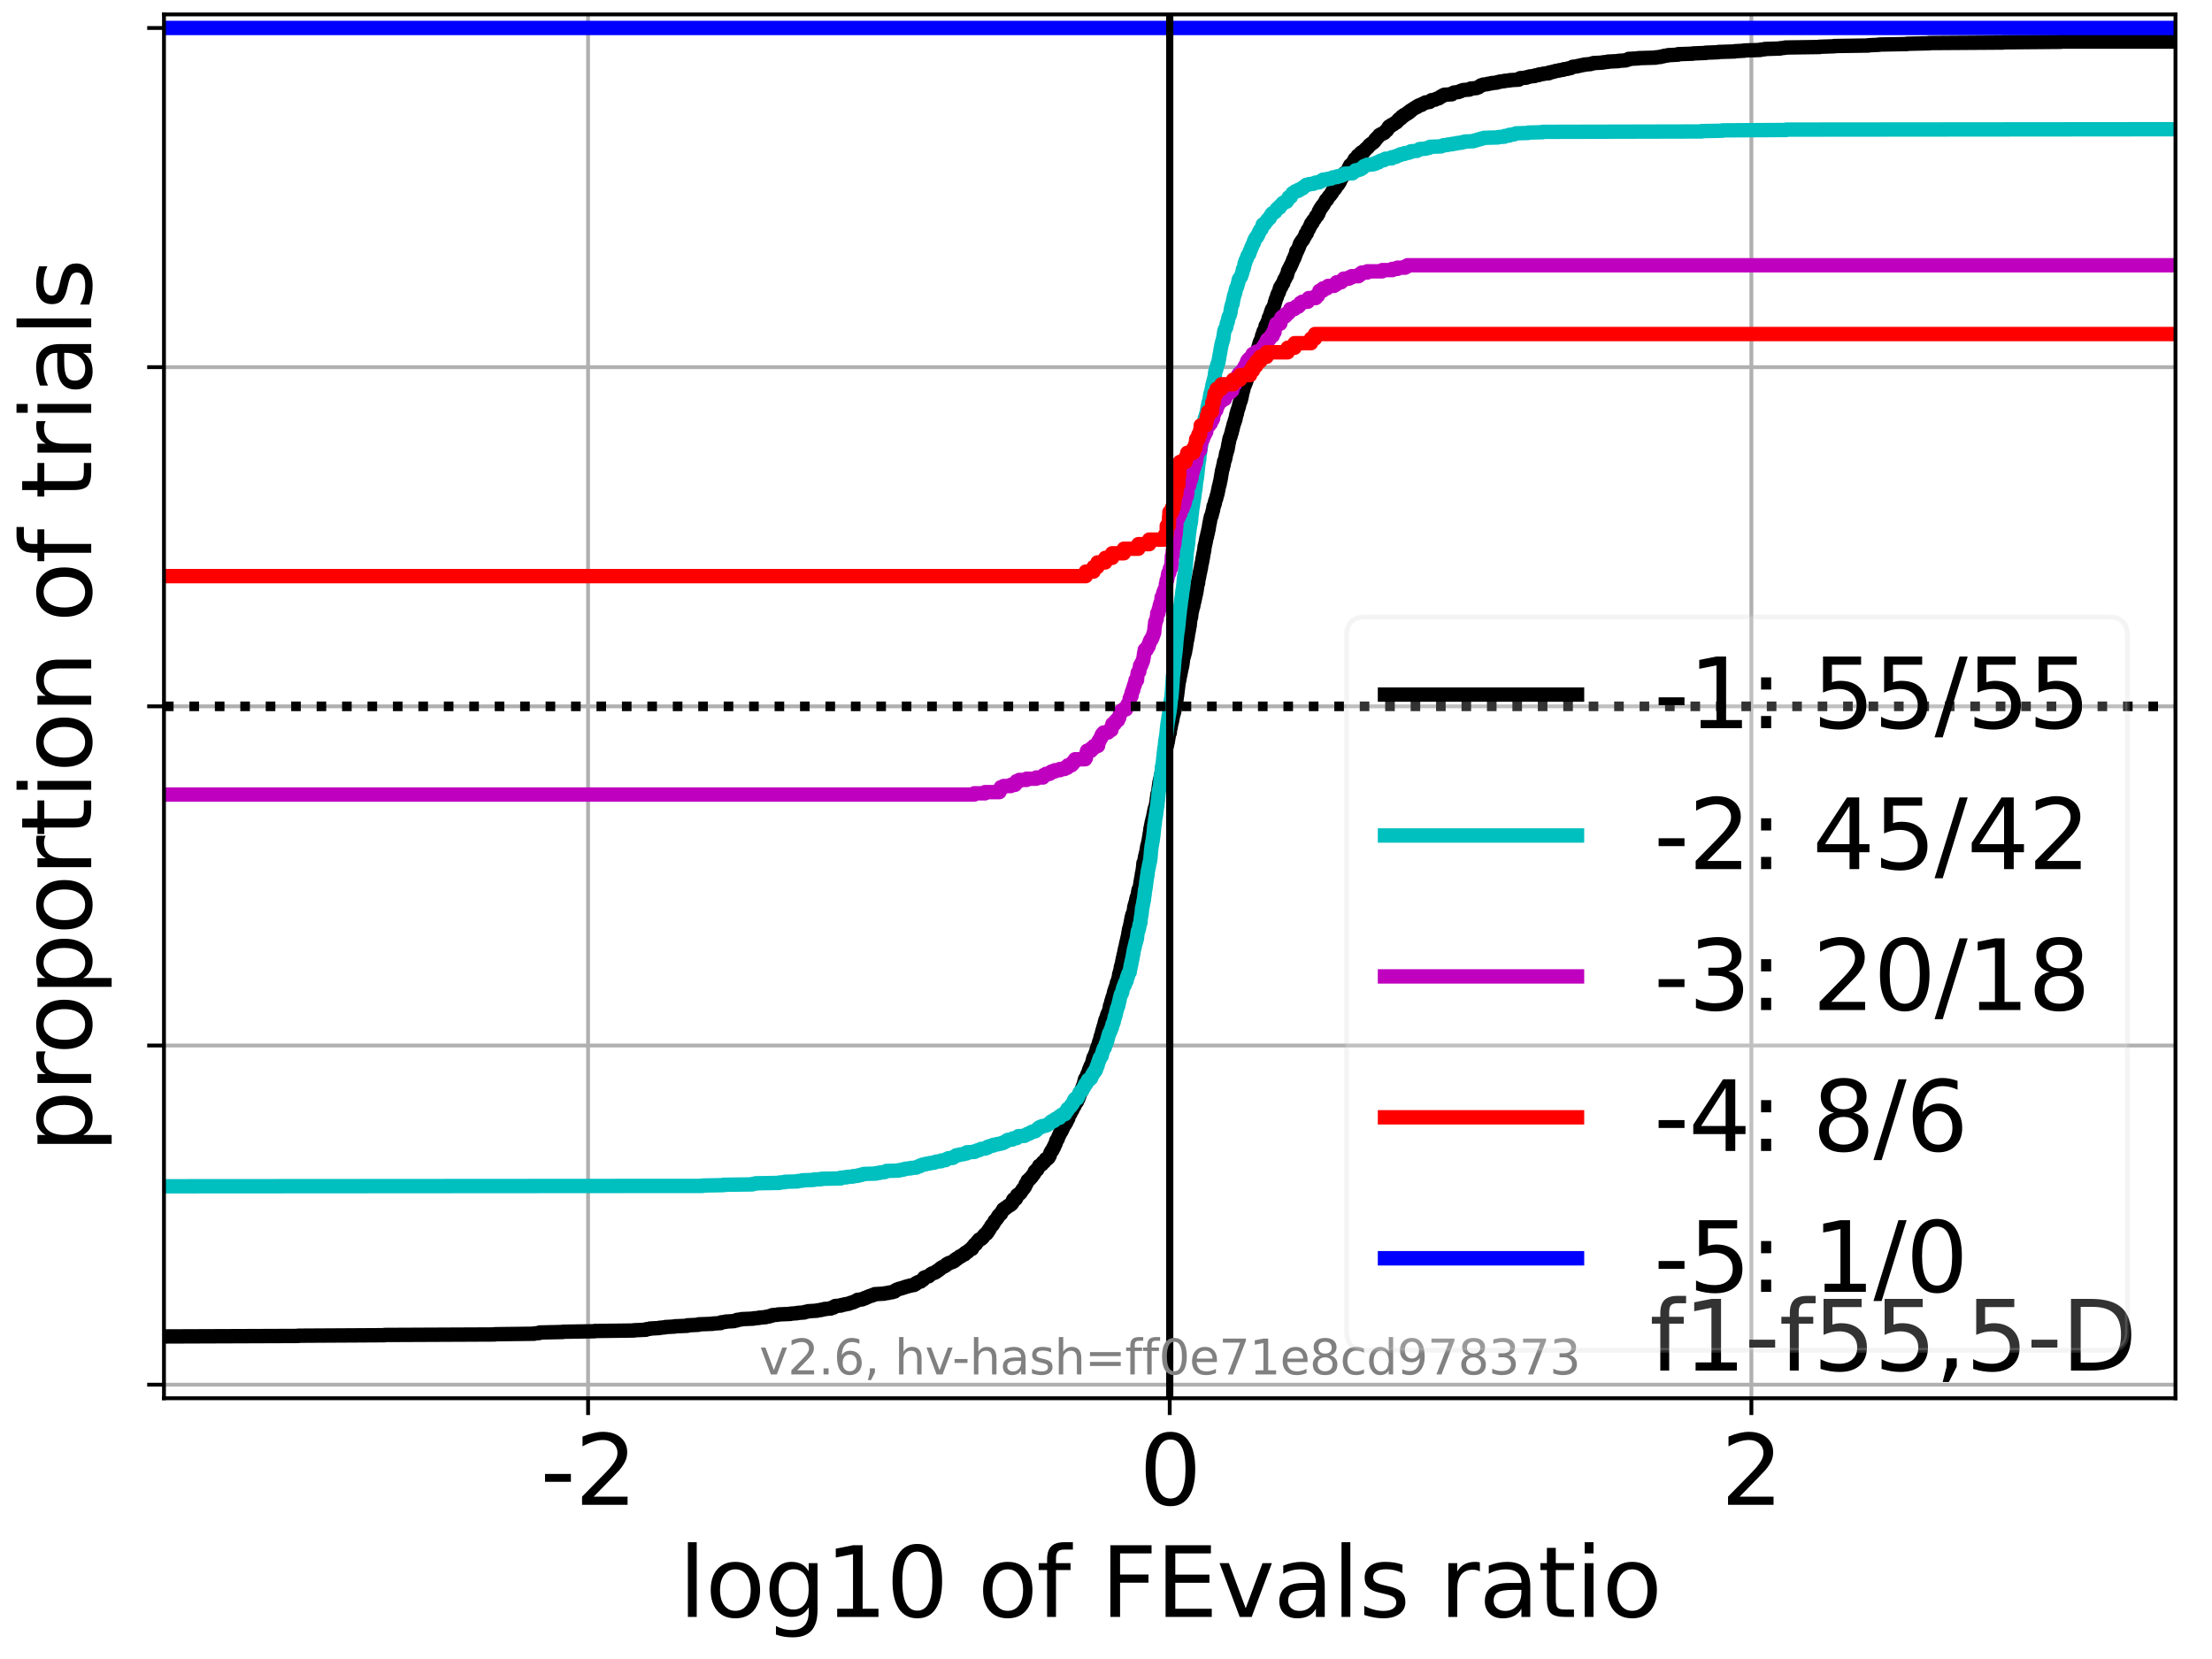 <?xml version="1.0" encoding="utf-8" standalone="no"?>
<!DOCTYPE svg PUBLIC "-//W3C//DTD SVG 1.1//EN"
  "http://www.w3.org/Graphics/SVG/1.1/DTD/svg11.dtd">
<svg xmlns:xlink="http://www.w3.org/1999/xlink" width="460.8pt" height="345.6pt" viewBox="0 0 460.8 345.6" xmlns="http://www.w3.org/2000/svg" version="1.1">
 <defs>
  <style type="text/css">*{stroke-linejoin: round; stroke-linecap: butt}</style>
 </defs>
 <g id="figure_1">
  <g id="patch_1">
   <path d="M 0 345.6 
L 460.8 345.6 
L 460.8 0 
L 0 0 
z
" style="fill: #ffffff"/>
  </g>
  <g id="axes_1">
   <g id="patch_2">
    <path d="M 34.16 291.28 
L 453.192 291.28 
L 453.192 3 
L 34.16 3 
z
" style="fill: #ffffff"/>
   </g>
   <g id="matplotlib.axis_1">
    <g id="xtick_1">
     <g id="line2d_1">
      <path d="M 122.507 291.28 
L 122.507 3 
" clip-path="url(#p0c74668338)" style="fill: none; stroke: #b0b0b0; stroke-width: 0.8; stroke-linecap: square"/>
     </g>
     <g id="line2d_2">
      <defs>
       <path id="m325adecdc0" d="M 0 0 
L 0 3.5 
" style="stroke: #000000; stroke-width: 0.8"/>
      </defs>
      <g>
       <use xlink:href="#m325adecdc0" x="122.507" y="291.28" style="stroke: #000000; stroke-width: 0.8"/>
      </g>
     </g>
     <g id="text_1">
      <!-- -2 -->
      <g transform="translate(112.537 313.477) scale(0.2 -0.2)">
       <defs>
        <path id="DejaVuSans-2d" d="M 313 2009 
L 1997 2009 
L 1997 1497 
L 313 1497 
L 313 2009 
z
" transform="scale(0.016)"/>
        <path id="DejaVuSans-32" d="M 1228 531 
L 3431 531 
L 3431 0 
L 469 0 
L 469 531 
Q 828 903 1448 1529 
Q 2069 2156 2228 2338 
Q 2531 2678 2651 2914 
Q 2772 3150 2772 3378 
Q 2772 3750 2511 3984 
Q 2250 4219 1831 4219 
Q 1534 4219 1204 4116 
Q 875 4013 500 3803 
L 500 4441 
Q 881 4594 1212 4672 
Q 1544 4750 1819 4750 
Q 2544 4750 2975 4387 
Q 3406 4025 3406 3419 
Q 3406 3131 3298 2873 
Q 3191 2616 2906 2266 
Q 2828 2175 2409 1742 
Q 1991 1309 1228 531 
z
" transform="scale(0.016)"/>
       </defs>
       <use xlink:href="#DejaVuSans-2d"/>
       <use xlink:href="#DejaVuSans-32" x="36.084"/>
      </g>
     </g>
    </g>
    <g id="xtick_2">
     <g id="line2d_3">
      <path d="M 243.676 291.28 
L 243.676 3 
" clip-path="url(#p0c74668338)" style="fill: none; stroke: #b0b0b0; stroke-width: 0.8; stroke-linecap: square"/>
     </g>
     <g id="line2d_4">
      <g>
       <use xlink:href="#m325adecdc0" x="243.676" y="291.28" style="stroke: #000000; stroke-width: 0.8"/>
      </g>
     </g>
     <g id="text_2">
      <!-- 0 -->
      <g transform="translate(237.314 313.477) scale(0.2 -0.2)">
       <defs>
        <path id="DejaVuSans-30" d="M 2034 4250 
Q 1547 4250 1301 3770 
Q 1056 3291 1056 2328 
Q 1056 1369 1301 889 
Q 1547 409 2034 409 
Q 2525 409 2770 889 
Q 3016 1369 3016 2328 
Q 3016 3291 2770 3770 
Q 2525 4250 2034 4250 
z
M 2034 4750 
Q 2819 4750 3233 4129 
Q 3647 3509 3647 2328 
Q 3647 1150 3233 529 
Q 2819 -91 2034 -91 
Q 1250 -91 836 529 
Q 422 1150 422 2328 
Q 422 3509 836 4129 
Q 1250 4750 2034 4750 
z
" transform="scale(0.016)"/>
       </defs>
       <use xlink:href="#DejaVuSans-30"/>
      </g>
     </g>
    </g>
    <g id="xtick_3">
     <g id="line2d_5">
      <path d="M 364.845 291.28 
L 364.845 3 
" clip-path="url(#p0c74668338)" style="fill: none; stroke: #b0b0b0; stroke-width: 0.8; stroke-linecap: square"/>
     </g>
     <g id="line2d_6">
      <g>
       <use xlink:href="#m325adecdc0" x="364.845" y="291.28" style="stroke: #000000; stroke-width: 0.8"/>
      </g>
     </g>
     <g id="text_3">
      <!-- 2 -->
      <g transform="translate(358.482 313.477) scale(0.2 -0.2)">
       <use xlink:href="#DejaVuSans-32"/>
      </g>
     </g>
    </g>
    <g id="text_4">
     <!-- log10 of FEvals ratio -->
     <g transform="translate(141.371 336.833) scale(0.2 -0.2)">
      <defs>
       <path id="DejaVuSans-6c" d="M 603 4863 
L 1178 4863 
L 1178 0 
L 603 0 
L 603 4863 
z
" transform="scale(0.016)"/>
       <path id="DejaVuSans-6f" d="M 1959 3097 
Q 1497 3097 1228 2736 
Q 959 2375 959 1747 
Q 959 1119 1226 758 
Q 1494 397 1959 397 
Q 2419 397 2687 759 
Q 2956 1122 2956 1747 
Q 2956 2369 2687 2733 
Q 2419 3097 1959 3097 
z
M 1959 3584 
Q 2709 3584 3137 3096 
Q 3566 2609 3566 1747 
Q 3566 888 3137 398 
Q 2709 -91 1959 -91 
Q 1206 -91 779 398 
Q 353 888 353 1747 
Q 353 2609 779 3096 
Q 1206 3584 1959 3584 
z
" transform="scale(0.016)"/>
       <path id="DejaVuSans-67" d="M 2906 1791 
Q 2906 2416 2648 2759 
Q 2391 3103 1925 3103 
Q 1463 3103 1205 2759 
Q 947 2416 947 1791 
Q 947 1169 1205 825 
Q 1463 481 1925 481 
Q 2391 481 2648 825 
Q 2906 1169 2906 1791 
z
M 3481 434 
Q 3481 -459 3084 -895 
Q 2688 -1331 1869 -1331 
Q 1566 -1331 1297 -1286 
Q 1028 -1241 775 -1147 
L 775 -588 
Q 1028 -725 1275 -790 
Q 1522 -856 1778 -856 
Q 2344 -856 2625 -561 
Q 2906 -266 2906 331 
L 2906 616 
Q 2728 306 2450 153 
Q 2172 0 1784 0 
Q 1141 0 747 490 
Q 353 981 353 1791 
Q 353 2603 747 3093 
Q 1141 3584 1784 3584 
Q 2172 3584 2450 3431 
Q 2728 3278 2906 2969 
L 2906 3500 
L 3481 3500 
L 3481 434 
z
" transform="scale(0.016)"/>
       <path id="DejaVuSans-31" d="M 794 531 
L 1825 531 
L 1825 4091 
L 703 3866 
L 703 4441 
L 1819 4666 
L 2450 4666 
L 2450 531 
L 3481 531 
L 3481 0 
L 794 0 
L 794 531 
z
" transform="scale(0.016)"/>
       <path id="DejaVuSans-20" transform="scale(0.016)"/>
       <path id="DejaVuSans-66" d="M 2375 4863 
L 2375 4384 
L 1825 4384 
Q 1516 4384 1395 4259 
Q 1275 4134 1275 3809 
L 1275 3500 
L 2222 3500 
L 2222 3053 
L 1275 3053 
L 1275 0 
L 697 0 
L 697 3053 
L 147 3053 
L 147 3500 
L 697 3500 
L 697 3744 
Q 697 4328 969 4595 
Q 1241 4863 1831 4863 
L 2375 4863 
z
" transform="scale(0.016)"/>
       <path id="DejaVuSans-46" d="M 628 4666 
L 3309 4666 
L 3309 4134 
L 1259 4134 
L 1259 2759 
L 3109 2759 
L 3109 2228 
L 1259 2228 
L 1259 0 
L 628 0 
L 628 4666 
z
" transform="scale(0.016)"/>
       <path id="DejaVuSans-45" d="M 628 4666 
L 3578 4666 
L 3578 4134 
L 1259 4134 
L 1259 2753 
L 3481 2753 
L 3481 2222 
L 1259 2222 
L 1259 531 
L 3634 531 
L 3634 0 
L 628 0 
L 628 4666 
z
" transform="scale(0.016)"/>
       <path id="DejaVuSans-76" d="M 191 3500 
L 800 3500 
L 1894 563 
L 2988 3500 
L 3597 3500 
L 2284 0 
L 1503 0 
L 191 3500 
z
" transform="scale(0.016)"/>
       <path id="DejaVuSans-61" d="M 2194 1759 
Q 1497 1759 1228 1600 
Q 959 1441 959 1056 
Q 959 750 1161 570 
Q 1363 391 1709 391 
Q 2188 391 2477 730 
Q 2766 1069 2766 1631 
L 2766 1759 
L 2194 1759 
z
M 3341 1997 
L 3341 0 
L 2766 0 
L 2766 531 
Q 2569 213 2275 61 
Q 1981 -91 1556 -91 
Q 1019 -91 701 211 
Q 384 513 384 1019 
Q 384 1609 779 1909 
Q 1175 2209 1959 2209 
L 2766 2209 
L 2766 2266 
Q 2766 2663 2505 2880 
Q 2244 3097 1772 3097 
Q 1472 3097 1187 3025 
Q 903 2953 641 2809 
L 641 3341 
Q 956 3463 1253 3523 
Q 1550 3584 1831 3584 
Q 2591 3584 2966 3190 
Q 3341 2797 3341 1997 
z
" transform="scale(0.016)"/>
       <path id="DejaVuSans-73" d="M 2834 3397 
L 2834 2853 
Q 2591 2978 2328 3040 
Q 2066 3103 1784 3103 
Q 1356 3103 1142 2972 
Q 928 2841 928 2578 
Q 928 2378 1081 2264 
Q 1234 2150 1697 2047 
L 1894 2003 
Q 2506 1872 2764 1633 
Q 3022 1394 3022 966 
Q 3022 478 2636 193 
Q 2250 -91 1575 -91 
Q 1294 -91 989 -36 
Q 684 19 347 128 
L 347 722 
Q 666 556 975 473 
Q 1284 391 1588 391 
Q 1994 391 2212 530 
Q 2431 669 2431 922 
Q 2431 1156 2273 1281 
Q 2116 1406 1581 1522 
L 1381 1569 
Q 847 1681 609 1914 
Q 372 2147 372 2553 
Q 372 3047 722 3315 
Q 1072 3584 1716 3584 
Q 2034 3584 2315 3537 
Q 2597 3491 2834 3397 
z
" transform="scale(0.016)"/>
       <path id="DejaVuSans-72" d="M 2631 2963 
Q 2534 3019 2420 3045 
Q 2306 3072 2169 3072 
Q 1681 3072 1420 2755 
Q 1159 2438 1159 1844 
L 1159 0 
L 581 0 
L 581 3500 
L 1159 3500 
L 1159 2956 
Q 1341 3275 1631 3429 
Q 1922 3584 2338 3584 
Q 2397 3584 2469 3576 
Q 2541 3569 2628 3553 
L 2631 2963 
z
" transform="scale(0.016)"/>
       <path id="DejaVuSans-74" d="M 1172 4494 
L 1172 3500 
L 2356 3500 
L 2356 3053 
L 1172 3053 
L 1172 1153 
Q 1172 725 1289 603 
Q 1406 481 1766 481 
L 2356 481 
L 2356 0 
L 1766 0 
Q 1100 0 847 248 
Q 594 497 594 1153 
L 594 3053 
L 172 3053 
L 172 3500 
L 594 3500 
L 594 4494 
L 1172 4494 
z
" transform="scale(0.016)"/>
       <path id="DejaVuSans-69" d="M 603 3500 
L 1178 3500 
L 1178 0 
L 603 0 
L 603 3500 
z
M 603 4863 
L 1178 4863 
L 1178 4134 
L 603 4134 
L 603 4863 
z
" transform="scale(0.016)"/>
      </defs>
      <use xlink:href="#DejaVuSans-6c"/>
      <use xlink:href="#DejaVuSans-6f" x="27.783"/>
      <use xlink:href="#DejaVuSans-67" x="88.965"/>
      <use xlink:href="#DejaVuSans-31" x="152.441"/>
      <use xlink:href="#DejaVuSans-30" x="216.064"/>
      <use xlink:href="#DejaVuSans-20" x="279.688"/>
      <use xlink:href="#DejaVuSans-6f" x="311.475"/>
      <use xlink:href="#DejaVuSans-66" x="372.656"/>
      <use xlink:href="#DejaVuSans-20" x="407.861"/>
      <use xlink:href="#DejaVuSans-46" x="439.648"/>
      <use xlink:href="#DejaVuSans-45" x="497.168"/>
      <use xlink:href="#DejaVuSans-76" x="560.352"/>
      <use xlink:href="#DejaVuSans-61" x="619.531"/>
      <use xlink:href="#DejaVuSans-6c" x="680.811"/>
      <use xlink:href="#DejaVuSans-73" x="708.594"/>
      <use xlink:href="#DejaVuSans-20" x="760.693"/>
      <use xlink:href="#DejaVuSans-72" x="792.48"/>
      <use xlink:href="#DejaVuSans-61" x="833.594"/>
      <use xlink:href="#DejaVuSans-74" x="894.873"/>
      <use xlink:href="#DejaVuSans-69" x="934.082"/>
      <use xlink:href="#DejaVuSans-6f" x="961.865"/>
     </g>
    </g>
   </g>
   <g id="matplotlib.axis_2">
    <g id="ytick_1">
     <g id="line2d_7">
      <path d="M 34.16 288.454 
L 453.192 288.454 
" clip-path="url(#p0c74668338)" style="fill: none; stroke: #b0b0b0; stroke-width: 0.8; stroke-linecap: square"/>
     </g>
     <g id="line2d_8">
      <defs>
       <path id="m5289a05f45" d="M 0 0 
L -3.5 0 
" style="stroke: #000000; stroke-width: 0.8"/>
      </defs>
      <g>
       <use xlink:href="#m5289a05f45" x="34.16" y="288.454" style="stroke: #000000; stroke-width: 0.8"/>
      </g>
     </g>
    </g>
    <g id="ytick_2">
     <g id="line2d_9">
      <path d="M 34.16 217.797 
L 453.192 217.797 
" clip-path="url(#p0c74668338)" style="fill: none; stroke: #b0b0b0; stroke-width: 0.8; stroke-linecap: square"/>
     </g>
     <g id="line2d_10">
      <g>
       <use xlink:href="#m5289a05f45" x="34.16" y="217.797" style="stroke: #000000; stroke-width: 0.8"/>
      </g>
     </g>
    </g>
    <g id="ytick_3">
     <g id="line2d_11">
      <path d="M 34.16 147.14 
L 453.192 147.14 
" clip-path="url(#p0c74668338)" style="fill: none; stroke: #b0b0b0; stroke-width: 0.8; stroke-linecap: square"/>
     </g>
     <g id="line2d_12">
      <g>
       <use xlink:href="#m5289a05f45" x="34.16" y="147.14" style="stroke: #000000; stroke-width: 0.8"/>
      </g>
     </g>
    </g>
    <g id="ytick_4">
     <g id="line2d_13">
      <path d="M 34.16 76.483 
L 453.192 76.483 
" clip-path="url(#p0c74668338)" style="fill: none; stroke: #b0b0b0; stroke-width: 0.8; stroke-linecap: square"/>
     </g>
     <g id="line2d_14">
      <g>
       <use xlink:href="#m5289a05f45" x="34.16" y="76.483" style="stroke: #000000; stroke-width: 0.8"/>
      </g>
     </g>
    </g>
    <g id="ytick_5">
     <g id="line2d_15">
      <path d="M 34.16 5.826 
L 453.192 5.826 
" clip-path="url(#p0c74668338)" style="fill: none; stroke: #b0b0b0; stroke-width: 0.8; stroke-linecap: square"/>
     </g>
     <g id="line2d_16">
      <g>
       <use xlink:href="#m5289a05f45" x="34.16" y="5.826" style="stroke: #000000; stroke-width: 0.8"/>
      </g>
     </g>
    </g>
    <g id="text_5">
     <!-- proportion of trials -->
     <g transform="translate(19.001 240.146) rotate(-90) scale(0.2 -0.2)">
      <defs>
       <path id="DejaVuSans-70" d="M 1159 525 
L 1159 -1331 
L 581 -1331 
L 581 3500 
L 1159 3500 
L 1159 2969 
Q 1341 3281 1617 3432 
Q 1894 3584 2278 3584 
Q 2916 3584 3314 3078 
Q 3713 2572 3713 1747 
Q 3713 922 3314 415 
Q 2916 -91 2278 -91 
Q 1894 -91 1617 61 
Q 1341 213 1159 525 
z
M 3116 1747 
Q 3116 2381 2855 2742 
Q 2594 3103 2138 3103 
Q 1681 3103 1420 2742 
Q 1159 2381 1159 1747 
Q 1159 1113 1420 752 
Q 1681 391 2138 391 
Q 2594 391 2855 752 
Q 3116 1113 3116 1747 
z
" transform="scale(0.016)"/>
       <path id="DejaVuSans-6e" d="M 3513 2113 
L 3513 0 
L 2938 0 
L 2938 2094 
Q 2938 2591 2744 2837 
Q 2550 3084 2163 3084 
Q 1697 3084 1428 2787 
Q 1159 2491 1159 1978 
L 1159 0 
L 581 0 
L 581 3500 
L 1159 3500 
L 1159 2956 
Q 1366 3272 1645 3428 
Q 1925 3584 2291 3584 
Q 2894 3584 3203 3211 
Q 3513 2838 3513 2113 
z
" transform="scale(0.016)"/>
      </defs>
      <use xlink:href="#DejaVuSans-70"/>
      <use xlink:href="#DejaVuSans-72" x="63.477"/>
      <use xlink:href="#DejaVuSans-6f" x="102.34"/>
      <use xlink:href="#DejaVuSans-70" x="163.521"/>
      <use xlink:href="#DejaVuSans-6f" x="226.998"/>
      <use xlink:href="#DejaVuSans-72" x="288.18"/>
      <use xlink:href="#DejaVuSans-74" x="329.293"/>
      <use xlink:href="#DejaVuSans-69" x="368.502"/>
      <use xlink:href="#DejaVuSans-6f" x="396.285"/>
      <use xlink:href="#DejaVuSans-6e" x="457.467"/>
      <use xlink:href="#DejaVuSans-20" x="520.846"/>
      <use xlink:href="#DejaVuSans-6f" x="552.633"/>
      <use xlink:href="#DejaVuSans-66" x="613.814"/>
      <use xlink:href="#DejaVuSans-20" x="649.02"/>
      <use xlink:href="#DejaVuSans-74" x="680.807"/>
      <use xlink:href="#DejaVuSans-72" x="720.016"/>
      <use xlink:href="#DejaVuSans-69" x="761.129"/>
      <use xlink:href="#DejaVuSans-61" x="788.912"/>
      <use xlink:href="#DejaVuSans-6c" x="850.191"/>
      <use xlink:href="#DejaVuSans-73" x="877.975"/>
     </g>
    </g>
   </g>
   <g id="line2d_17">
    <path d="M 34.16 278.406 
L 62.134 278.303 
L 62.134 278.251 
L 80.108 278.148 
L 80.108 278.097 
L 103.048 277.994 
L 103.048 277.942 
L 111.275 277.839 
L 111.275 277.788 
L 112.398 277.685 
L 112.415 277.581 
L 117.275 277.478 
L 117.275 277.427 
L 123.831 277.324 
L 123.831 277.272 
L 132.08 277.169 
L 132.08 277.118 
L 134.548 277.015 
L 134.593 276.912 
L 135.413 276.809 
L 135.413 276.757 
L 137.396 276.654 
L 137.396 276.602 
L 138.57 276.499 
L 138.57 276.448 
L 140.567 276.345 
L 140.567 276.293 
L 143.148 276.19 
L 143.2 276.087 
L 145.478 275.984 
L 145.537 275.881 
L 148.431 275.778 
L 148.431 275.726 
L 150.129 275.623 
L 150.224 275.469 
L 151.151 275.366 
L 151.151 275.314 
L 152.902 275.211 
L 152.902 275.16 
L 153.552 275.057 
L 153.552 274.954 
L 154.479 274.851 
L 154.479 274.799 
L 156.916 274.696 
L 156.916 274.644 
L 158.157 274.541 
L 158.157 274.49 
L 159.522 274.387 
L 159.522 274.335 
L 160.257 274.232 
L 160.257 274.181 
L 160.798 274.078 
L 160.848 273.975 
L 162.09 273.871 
L 162.09 273.82 
L 164.63 273.717 
L 164.63 273.665 
L 166.078 273.562 
L 166.078 273.511 
L 167.57 273.408 
L 167.669 273.305 
L 168.347 273.202 
L 168.347 273.15 
L 170.182 273.047 
L 170.182 272.996 
L 171.053 272.892 
L 171.053 272.841 
L 171.77 272.738 
L 171.77 272.686 
L 173.079 272.583 
L 173.096 272.48 
L 173.666 272.377 
L 173.684 272.223 
L 173.977 272.12 
L 173.977 272.068 
L 175.195 271.965 
L 175.304 271.862 
L 176 271.759 
L 176 271.707 
L 176.765 271.604 
L 176.765 271.553 
L 177.21 271.45 
L 177.21 271.398 
L 177.723 271.295 
L 177.723 271.244 
L 178.076 271.141 
L 178.186 271.037 
L 178.546 270.934 
L 178.644 270.78 
L 179.659 270.677 
L 179.704 270.574 
L 180.188 270.471 
L 180.204 270.368 
L 180.64 270.265 
L 180.744 270.162 
L 181.117 270.058 
L 181.117 270.007 
L 181.628 269.904 
L 181.712 269.801 
L 182.185 269.698 
L 182.229 269.595 
L 184.208 269.492 
L 184.208 269.44 
L 185.083 269.337 
L 185.083 269.286 
L 185.906 269.183 
L 185.906 269.131 
L 186.402 269.028 
L 186.402 268.976 
L 186.572 268.873 
L 186.584 268.77 
L 186.906 268.667 
L 186.906 268.616 
L 187.348 268.513 
L 187.348 268.461 
L 187.911 268.358 
L 187.911 268.307 
L 188.403 268.203 
L 188.514 268.1 
L 189.043 267.997 
L 189.043 267.946 
L 189.642 267.843 
L 189.642 267.791 
L 190.407 267.688 
L 190.443 267.585 
L 190.778 267.482 
L 190.866 267.276 
L 191.21 267.173 
L 191.295 267.07 
L 191.782 266.967 
L 191.857 266.864 
L 192.017 266.761 
L 192.017 266.709 
L 192.295 266.606 
L 192.323 266.452 
L 192.483 266.348 
L 192.521 266.142 
L 192.928 266.039 
L 192.928 265.988 
L 193.453 265.885 
L 193.498 265.782 
L 193.697 265.679 
L 193.78 265.576 
L 193.925 265.473 
L 193.925 265.421 
L 194.202 265.318 
L 194.202 265.266 
L 194.645 265.163 
L 194.645 265.112 
L 194.958 265.009 
L 194.961 264.906 
L 195.24 264.803 
L 195.277 264.7 
L 195.548 264.597 
L 195.608 264.494 
L 195.821 264.39 
L 195.832 264.287 
L 196.027 264.184 
L 196.027 264.133 
L 196.271 264.03 
L 196.271 263.978 
L 196.611 263.875 
L 196.683 263.772 
L 196.974 263.669 
L 197.02 263.566 
L 197.166 263.463 
L 197.218 263.36 
L 197.577 263.257 
L 197.581 263.154 
L 197.984 263.051 
L 197.984 262.999 
L 198.436 262.896 
L 198.518 262.793 
L 198.822 262.69 
L 198.929 262.432 
L 199.284 262.329 
L 199.304 262.175 
L 199.631 262.072 
L 199.631 262.02 
L 199.867 261.917 
L 199.91 261.763 
L 200.297 261.66 
L 200.297 261.608 
L 200.532 261.505 
L 200.568 261.402 
L 200.956 261.299 
L 201.027 261.041 
L 201.248 260.938 
L 201.248 260.887 
L 201.598 260.784 
L 201.682 260.629 
L 201.854 260.526 
L 201.916 260.423 
L 202.121 260.32 
L 202.121 260.268 
L 202.478 260.165 
L 202.582 259.805 
L 202.751 259.701 
L 202.839 259.547 
L 202.966 259.444 
L 203.004 259.289 
L 203.284 259.186 
L 203.386 258.929 
L 203.502 258.826 
L 203.585 258.671 
L 203.76 258.568 
L 203.842 258.362 
L 203.998 258.259 
L 203.998 258.207 
L 204.397 258.104 
L 204.5 257.95 
L 204.698 257.846 
L 204.763 257.64 
L 204.91 257.537 
L 204.962 257.383 
L 205.144 257.28 
L 205.209 257.125 
L 205.486 257.022 
L 205.575 256.867 
L 205.704 256.764 
L 205.778 256.507 
L 205.943 256.404 
L 206.01 256.146 
L 206.163 256.043 
L 206.263 255.837 
L 206.345 255.734 
L 206.45 255.476 
L 206.558 255.373 
L 206.582 255.27 
L 206.798 255.167 
L 206.903 254.909 
L 207.025 254.806 
L 207.135 254.497 
L 207.201 254.446 
L 207.201 254.394 
L 207.201 254.343 
L 207.38 254.24 
L 207.47 254.085 
L 207.595 253.982 
L 207.701 253.827 
L 207.783 253.724 
L 207.815 253.57 
L 207.955 253.467 
L 207.996 253.261 
L 208.181 253.157 
L 208.281 252.951 
L 208.527 252.848 
L 208.633 252.539 
L 208.733 252.436 
L 208.821 252.23 
L 208.903 252.127 
L 209.001 251.921 
L 209.341 251.818 
L 209.423 251.612 
L 209.749 251.509 
L 209.856 251.354 
L 210.007 251.251 
L 210.007 251.199 
L 210.374 251.096 
L 210.434 250.942 
L 210.714 250.839 
L 210.751 250.684 
L 210.912 250.581 
L 210.996 250.066 
L 211.104 249.963 
L 211.111 249.86 
L 211.615 249.757 
L 211.714 249.551 
L 211.783 249.448 
L 211.887 248.984 
L 212.128 248.881 
L 212.222 248.726 
L 212.483 248.623 
L 212.514 248.52 
L 212.664 248.417 
L 212.757 248.211 
L 212.848 248.108 
L 212.934 247.902 
L 213.079 247.799 
L 213.182 247.593 
L 213.338 247.489 
L 213.43 247.283 
L 213.538 247.18 
L 213.647 246.717 
L 213.818 246.614 
L 213.926 246.304 
L 214.005 246.201 
L 214.069 245.944 
L 214.267 245.841 
L 214.34 245.738 
L 214.525 245.635 
L 214.554 245.48 
L 214.748 245.377 
L 214.855 245.222 
L 214.979 245.119 
L 215.015 244.965 
L 215.111 244.862 
L 215.218 244.707 
L 215.359 244.604 
L 215.457 244.449 
L 215.499 244.346 
L 215.564 244.037 
L 215.725 243.934 
L 215.81 243.78 
L 216.067 243.676 
L 216.171 243.47 
L 216.251 243.367 
L 216.353 243.11 
L 216.455 243.007 
L 216.478 242.852 
L 216.692 242.749 
L 216.784 242.646 
L 217.052 242.543 
L 217.141 242.337 
L 217.253 242.234 
L 217.254 242.131 
L 217.554 242.028 
L 217.654 241.821 
L 217.815 241.718 
L 217.869 241.461 
L 218.241 241.358 
L 218.35 241.203 
L 218.449 241.152 
L 218.449 241.1 
L 218.555 240.842 
L 218.676 240.739 
L 218.787 240.224 
L 218.834 240.121 
L 218.889 240.018 
L 218.983 239.915 
L 219.03 239.76 
L 219.221 239.657 
L 219.314 239.451 
L 219.368 239.348 
L 219.425 239.091 
L 219.567 238.987 
L 219.672 238.575 
L 219.792 238.472 
L 219.903 238.215 
L 219.948 238.112 
L 220.03 237.648 
L 220.175 237.545 
L 220.219 237.339 
L 220.36 237.236 
L 220.468 236.823 
L 220.529 236.72 
L 220.639 236.463 
L 220.721 236.36 
L 220.787 236.102 
L 220.906 235.999 
L 221 235.741 
L 221.141 235.638 
L 221.243 235.381 
L 221.302 235.278 
L 221.404 235.071 
L 221.45 234.968 
L 221.541 234.711 
L 221.591 234.608 
L 221.671 234.402 
L 221.838 234.298 
L 221.891 234.041 
L 222.063 233.938 
L 222.132 233.783 
L 222.203 233.68 
L 222.281 233.423 
L 222.341 233.319 
L 222.448 233.113 
L 222.533 233.01 
L 222.627 232.495 
L 222.683 232.392 
L 222.76 232.134 
L 222.961 232.031 
L 223.07 231.619 
L 223.2 231.516 
L 223.23 231.361 
L 223.381 231.258 
L 223.482 230.898 
L 223.537 230.795 
L 223.551 230.692 
L 223.67 230.589 
L 223.781 230.485 
L 223.83 230.382 
L 223.938 230.022 
L 224.062 229.919 
L 224.151 229.61 
L 224.351 229.506 
L 224.446 229.249 
L 224.494 229.146 
L 224.562 228.991 
L 224.641 228.888 
L 224.748 228.476 
L 224.833 228.373 
L 224.934 228.012 
L 225.002 227.909 
L 225.107 227.548 
L 225.209 227.445 
L 225.315 227.239 
L 225.339 227.136 
L 225.446 226.621 
L 225.502 226.518 
L 225.612 226.209 
L 225.679 226.106 
L 225.787 225.796 
L 225.815 225.693 
L 225.91 225.281 
L 225.94 225.178 
L 226.044 224.766 
L 226.185 224.663 
L 226.244 224.457 
L 226.321 224.354 
L 226.416 224.096 
L 226.5 223.993 
L 226.521 223.787 
L 226.654 223.684 
L 226.758 223.272 
L 226.797 223.169 
L 226.889 222.808 
L 226.982 222.705 
L 227.063 222.396 
L 227.116 222.293 
L 227.189 222.087 
L 227.344 221.983 
L 227.427 221.623 
L 227.47 221.52 
L 227.571 221.211 
L 227.618 221.159 
L 227.618 221.107 
L 227.722 220.592 
L 227.747 220.489 
L 227.812 220.283 
L 227.916 220.18 
L 228.027 219.922 
L 228.07 219.819 
L 228.137 219.562 
L 228.201 219.459 
L 228.268 219.253 
L 228.347 219.149 
L 228.429 218.686 
L 228.498 218.583 
L 228.608 218.17 
L 228.672 218.067 
L 228.769 217.758 
L 228.867 217.655 
L 228.974 217.037 
L 229.089 216.934 
L 229.199 216.367 
L 229.228 216.264 
L 229.319 215.852 
L 229.46 215.749 
L 229.563 215.027 
L 229.601 214.924 
L 229.712 214.512 
L 229.763 214.409 
L 229.87 213.997 
L 229.885 213.894 
L 229.991 213.636 
L 230.039 213.533 
L 230.143 212.966 
L 230.201 212.863 
L 230.285 212.451 
L 230.392 212.348 
L 230.399 212.193 
L 230.537 212.09 
L 230.63 211.472 
L 230.67 211.369 
L 230.774 211.163 
L 230.821 211.06 
L 230.92 210.802 
L 231.004 210.699 
L 231.108 210.441 
L 231.132 210.338 
L 231.226 209.565 
L 231.277 209.462 
L 231.381 209.205 
L 231.438 209.102 
L 231.525 208.535 
L 231.573 208.432 
L 231.672 208.123 
L 231.704 208.02 
L 231.747 207.813 
L 231.853 207.71 
L 231.957 207.195 
L 232.004 207.092 
L 232.115 206.525 
L 232.163 206.422 
L 232.266 206.113 
L 232.298 206.01 
L 232.397 205.701 
L 232.462 205.598 
L 232.56 205.237 
L 232.614 205.134 
L 232.685 204.67 
L 232.762 204.567 
L 232.871 204.258 
L 232.912 204.155 
L 232.988 203.794 
L 233.043 203.691 
L 233.153 202.918 
L 233.23 202.815 
L 233.333 202.3 
L 233.402 202.197 
L 233.501 201.424 
L 233.537 201.321 
L 233.647 200.96 
L 233.691 200.857 
L 233.8 200.239 
L 233.824 200.136 
L 233.919 199.621 
L 233.981 199.518 
L 234.079 198.899 
L 234.156 198.796 
L 234.25 198.126 
L 234.284 198.023 
L 234.367 197.56 
L 234.416 197.456 
L 234.524 196.993 
L 234.542 196.89 
L 234.637 196.374 
L 234.702 196.271 
L 234.812 195.653 
L 234.842 195.55 
L 234.944 195.086 
L 234.992 194.983 
L 235.087 194.262 
L 235.116 194.159 
L 235.217 193.54 
L 235.254 193.437 
L 235.365 193.077 
L 235.387 192.974 
L 235.498 192.458 
L 235.529 192.355 
L 235.621 191.788 
L 235.655 191.685 
L 235.752 191.067 
L 235.801 190.964 
L 235.909 190.5 
L 236.011 190.397 
L 236.102 190.037 
L 236.171 189.933 
L 236.281 189.006 
L 236.302 188.903 
L 236.4 188.542 
L 236.451 188.439 
L 236.549 188.027 
L 236.604 187.924 
L 236.712 187.357 
L 236.729 187.254 
L 236.833 186.893 
L 236.871 186.79 
L 236.965 186.636 
L 236.99 186.533 
L 237.101 185.811 
L 237.116 185.708 
L 237.191 185.348 
L 237.336 185.244 
L 237.444 184.678 
L 237.49 184.575 
L 237.599 183.75 
L 237.634 183.647 
L 237.737 182.926 
L 237.785 182.823 
L 237.895 181.947 
L 237.952 181.844 
L 238.062 181.122 
L 238.092 181.019 
L 238.203 179.783 
L 238.321 179.68 
L 238.431 179.164 
L 238.453 179.061 
L 238.551 178.391 
L 238.599 178.288 
L 238.704 177.773 
L 238.77 177.67 
L 238.879 177 
L 238.897 176.897 
L 239.002 176.227 
L 239.037 176.124 
L 239.141 175.815 
L 239.153 175.712 
L 239.262 175.145 
L 239.295 175.042 
L 239.403 174.321 
L 239.429 174.218 
L 239.524 173.548 
L 239.573 173.445 
L 239.665 172.569 
L 239.706 172.466 
L 239.814 171.899 
L 239.836 171.796 
L 239.941 171.229 
L 239.992 171.126 
L 240.092 170.611 
L 240.17 170.508 
L 240.274 169.838 
L 240.305 169.735 
L 240.41 169.168 
L 240.438 169.065 
L 240.542 168.498 
L 240.606 168.395 
L 240.714 167.983 
L 240.776 167.88 
L 240.876 167.261 
L 240.895 167.158 
L 241.003 166.282 
L 241.038 166.179 
L 241.116 165.406 
L 241.182 165.303 
L 241.289 164.84 
L 241.303 164.737 
L 241.411 163.861 
L 241.434 163.758 
L 241.54 162.933 
L 241.592 162.83 
L 241.701 162.263 
L 241.751 162.16 
L 241.861 161.49 
L 241.938 161.387 
L 242.04 160.563 
L 242.088 160.46 
L 242.18 159.841 
L 242.25 159.738 
L 242.352 159.069 
L 242.437 158.966 
L 242.506 158.553 
L 242.559 158.45 
L 242.653 157.729 
L 242.687 157.626 
L 242.785 157.111 
L 242.818 157.007 
L 242.91 156.028 
L 242.941 155.925 
L 243.031 155.41 
L 243.098 155.307 
L 243.197 154.689 
L 243.261 154.586 
L 243.364 153.916 
L 243.389 153.813 
L 243.491 153.143 
L 243.515 153.04 
L 243.582 152.731 
L 243.676 152.679 
L 243.676 152.628 
L 243.784 151.7 
L 243.848 151.597 
L 243.943 150.979 
L 243.984 150.876 
L 244.089 150.412 
L 244.138 150.309 
L 244.235 149.742 
L 244.26 149.639 
L 244.364 149.021 
L 244.41 148.918 
L 244.5 148.66 
L 244.532 148.557 
L 244.643 148.042 
L 244.67 147.939 
L 244.772 147.372 
L 244.785 147.269 
L 244.896 146.599 
L 244.939 146.496 
L 245.026 145.929 
L 245.068 145.826 
L 245.175 145.002 
L 245.201 144.899 
L 245.311 143.971 
L 245.325 143.868 
L 245.429 143.044 
L 245.44 142.941 
L 245.544 142.168 
L 245.564 142.065 
L 245.674 141.601 
L 245.698 141.498 
L 245.806 140.725 
L 245.871 140.622 
L 245.981 139.952 
L 246.024 139.849 
L 246.131 139.231 
L 246.182 139.127 
L 246.291 138.509 
L 246.324 138.406 
L 246.434 137.479 
L 246.448 137.427 
L 246.448 137.376 
L 246.534 136.963 
L 246.583 136.86 
L 246.678 136.5 
L 246.704 136.397 
L 246.802 136.036 
L 246.846 135.933 
L 246.951 135.16 
L 247.006 135.057 
L 247.109 134.335 
L 247.13 134.232 
L 247.236 133.511 
L 247.284 133.408 
L 247.37 132.893 
L 247.406 132.79 
L 247.502 131.965 
L 247.548 131.862 
L 247.65 131.295 
L 247.677 131.192 
L 247.778 130.522 
L 247.824 130.419 
L 247.934 129.234 
L 247.97 129.131 
L 248.069 128.667 
L 248.116 128.564 
L 248.226 127.585 
L 248.267 127.482 
L 248.371 127.019 
L 248.389 126.916 
L 248.467 126.503 
L 248.554 126.4 
L 248.653 125.833 
L 248.678 125.73 
L 248.785 125.267 
L 248.827 125.164 
L 248.935 124.597 
L 248.966 124.494 
L 249.056 123.927 
L 249.118 123.824 
L 249.228 123.257 
L 249.255 123.154 
L 249.362 122.33 
L 249.395 122.227 
L 249.489 121.608 
L 249.575 121.505 
L 249.659 120.681 
L 249.704 120.578 
L 249.808 120.114 
L 249.828 120.011 
L 249.915 119.341 
L 249.986 119.238 
L 250.097 118.568 
L 250.15 118.465 
L 250.26 117.744 
L 250.268 117.641 
L 250.368 117.228 
L 250.409 117.125 
L 250.516 116.301 
L 250.579 116.198 
L 250.68 115.425 
L 250.719 115.322 
L 250.829 114.807 
L 250.848 114.704 
L 250.953 113.776 
L 251.004 113.673 
L 251.102 113.209 
L 251.132 113.106 
L 251.234 112.539 
L 251.251 112.436 
L 251.357 111.921 
L 251.426 111.818 
L 251.531 111.148 
L 251.606 111.045 
L 251.711 110.375 
L 251.768 110.272 
L 251.879 109.499 
L 251.899 109.396 
L 251.973 108.932 
L 252.029 108.829 
L 252.12 108.16 
L 252.171 108.057 
L 252.261 107.593 
L 252.379 107.49 
L 252.488 106.974 
L 252.529 106.871 
L 252.626 106.408 
L 252.696 106.305 
L 252.807 105.48 
L 252.905 105.377 
L 253.001 104.965 
L 253.061 104.913 
L 253.061 104.862 
L 253.164 104.295 
L 253.219 104.192 
L 253.319 103.934 
L 253.36 103.831 
L 253.465 103.316 
L 253.516 103.213 
L 253.623 102.852 
L 253.648 102.749 
L 253.75 102.182 
L 253.788 102.079 
L 253.89 101.461 
L 253.933 101.358 
L 254.025 100.997 
L 254.068 100.894 
L 254.172 100.276 
L 254.223 100.173 
L 254.322 99.555 
L 254.344 99.503 
L 254.344 99.451 
L 254.454 98.782 
L 254.472 98.679 
L 254.576 98.06 
L 254.601 97.957 
L 254.698 97.648 
L 254.733 97.545 
L 254.832 96.978 
L 254.899 96.875 
L 255.011 96.102 
L 255.086 95.999 
L 255.188 95.69 
L 255.222 95.587 
L 255.332 95.072 
L 255.342 94.969 
L 255.434 94.402 
L 255.518 94.299 
L 255.626 93.835 
L 255.698 93.732 
L 255.801 93.114 
L 255.827 93.011 
L 255.932 92.341 
L 255.98 92.238 
L 256.09 91.568 
L 256.131 91.465 
L 256.183 91.207 
L 256.279 91.104 
L 256.386 90.692 
L 256.422 90.589 
L 256.52 90.228 
L 256.578 90.125 
L 256.674 89.558 
L 256.75 89.455 
L 256.848 88.94 
L 256.895 88.837 
L 257.006 88.322 
L 257.052 88.218 
L 257.161 88.012 
L 257.186 87.909 
L 257.253 87.549 
L 257.34 87.446 
L 257.451 86.879 
L 257.485 86.776 
L 257.554 86.312 
L 257.657 86.209 
L 257.759 85.591 
L 257.819 85.488 
L 257.924 85.127 
L 257.974 85.024 
L 258.071 84.715 
L 258.092 84.612 
L 258.199 84.096 
L 258.251 83.993 
L 258.358 83.633 
L 258.434 83.53 
L 258.537 83.117 
L 258.573 83.014 
L 258.68 82.499 
L 258.705 82.396 
L 258.815 81.778 
L 258.863 81.675 
L 258.951 81.365 
L 259 81.262 
L 259.097 80.695 
L 259.151 80.592 
L 259.21 80.335 
L 259.319 80.232 
L 259.428 79.82 
L 259.519 79.716 
L 259.624 79.407 
L 259.662 79.304 
L 259.762 78.892 
L 259.827 78.789 
L 259.887 78.531 
L 260.028 78.428 
L 260.133 78.119 
L 260.158 78.016 
L 260.259 77.655 
L 260.309 77.552 
L 260.416 77.192 
L 260.475 77.089 
L 260.531 76.831 
L 260.615 76.728 
L 260.721 76.264 
L 260.746 76.161 
L 260.836 75.697 
L 260.919 75.594 
L 261.016 75.182 
L 261.075 75.079 
L 261.174 74.718 
L 261.204 74.615 
L 261.293 74.255 
L 261.48 74.152 
L 261.585 73.688 
L 261.65 73.585 
L 261.692 73.379 
L 261.81 73.276 
L 261.914 72.966 
L 261.965 72.863 
L 262.055 72.657 
L 262.09 72.554 
L 262.201 72.142 
L 262.247 72.039 
L 262.349 71.627 
L 262.391 71.524 
L 262.496 71.163 
L 262.571 71.06 
L 262.617 70.905 
L 262.703 70.802 
L 262.791 70.493 
L 262.837 70.39 
L 262.935 69.875 
L 263.024 69.772 
L 263.13 69.411 
L 263.161 69.308 
L 263.241 68.999 
L 263.395 68.896 
L 263.483 68.535 
L 263.563 68.432 
L 263.652 67.865 
L 263.745 67.762 
L 263.832 67.556 
L 263.914 67.453 
L 264.02 67.144 
L 264.075 67.041 
L 264.164 66.886 
L 264.225 66.783 
L 264.32 66.216 
L 264.433 66.113 
L 264.53 65.753 
L 264.576 65.65 
L 264.686 65.34 
L 264.718 65.237 
L 264.812 64.877 
L 264.887 64.774 
L 264.973 64.464 
L 265.076 64.361 
L 265.147 64.155 
L 265.225 64.052 
L 265.305 63.898 
L 265.372 63.795 
L 265.464 63.485 
L 265.499 63.382 
L 265.605 62.919 
L 265.668 62.816 
L 265.757 62.403 
L 265.825 62.3 
L 265.935 61.991 
L 266.002 61.888 
L 266.079 61.476 
L 266.149 61.373 
L 266.232 61.115 
L 266.354 61.012 
L 266.455 60.754 
L 266.487 60.651 
L 266.595 60.136 
L 266.638 60.033 
L 266.687 59.878 
L 266.903 59.775 
L 267.004 59.363 
L 267.141 59.26 
L 267.19 59.106 
L 267.317 59.002 
L 267.388 58.642 
L 267.474 58.539 
L 267.584 58.178 
L 267.72 58.075 
L 267.826 57.817 
L 267.882 57.714 
L 267.939 57.508 
L 268.081 57.405 
L 268.189 56.941 
L 268.235 56.838 
L 268.316 56.426 
L 268.411 56.323 
L 268.502 56.065 
L 268.59 55.962 
L 268.663 55.756 
L 268.775 55.653 
L 268.859 55.344 
L 268.963 55.241 
L 269.056 54.983 
L 269.12 54.88 
L 269.218 54.623 
L 269.277 54.52 
L 269.383 54.159 
L 269.428 54.056 
L 269.502 53.901 
L 269.622 53.798 
L 269.718 53.386 
L 269.81 53.283 
L 269.917 52.922 
L 269.98 52.819 
L 270.046 52.355 
L 270.242 52.252 
L 270.33 51.995 
L 270.4 51.892 
L 270.499 51.634 
L 270.569 51.531 
L 270.677 51.17 
L 270.725 51.067 
L 270.81 50.758 
L 270.932 50.655 
L 270.995 50.449 
L 271.11 50.346 
L 271.209 50.243 
L 271.248 50.14 
L 271.248 50.088 
L 271.426 49.985 
L 271.537 49.779 
L 271.586 49.676 
L 271.651 49.521 
L 271.715 49.418 
L 271.806 49.264 
L 271.879 49.161 
L 271.989 48.749 
L 272.212 48.645 
L 272.297 48.388 
L 272.344 48.285 
L 272.408 47.976 
L 272.515 47.873 
L 272.515 47.821 
L 272.654 47.718 
L 272.75 47.46 
L 272.818 47.357 
L 272.854 47.203 
L 272.966 47.1 
L 273.055 46.739 
L 273.109 46.636 
L 273.162 46.533 
L 273.404 46.43 
L 273.515 46.018 
L 273.66 45.915 
L 273.723 45.76 
L 273.873 45.657 
L 273.98 45.451 
L 274.058 45.348 
L 274.167 45.039 
L 274.4 44.936 
L 274.509 44.626 
L 274.645 44.523 
L 274.75 44.008 
L 274.898 43.905 
L 275.009 43.544 
L 275.151 43.441 
L 275.236 43.184 
L 275.38 43.132 
L 275.38 43.081 
L 275.426 42.926 
L 275.542 42.874 
L 275.542 42.823 
L 275.542 42.771 
L 275.713 42.668 
L 275.789 42.462 
L 275.875 42.359 
L 275.944 42.205 
L 276.014 42.102 
L 276.122 41.895 
L 276.191 41.792 
L 276.221 41.689 
L 276.469 41.586 
L 276.57 41.329 
L 276.623 41.226 
L 276.709 41.123 
L 276.806 41.019 
L 276.842 40.916 
L 276.976 40.813 
L 277.081 40.71 
L 277.167 40.607 
L 277.268 40.35 
L 277.45 40.247 
L 277.547 39.886 
L 277.702 39.783 
L 277.78 39.525 
L 278.046 39.422 
L 278.137 39.216 
L 278.254 39.113 
L 278.356 38.907 
L 278.409 38.804 
L 278.51 38.598 
L 278.713 38.495 
L 278.793 38.34 
L 278.898 38.237 
L 278.988 37.979 
L 279.105 37.876 
L 279.207 37.516 
L 279.331 37.413 
L 279.406 37.206 
L 279.474 37.103 
L 279.552 36.897 
L 279.713 36.794 
L 279.821 36.382 
L 279.932 36.279 
L 280.002 36.124 
L 280.484 36.021 
L 280.592 35.764 
L 280.706 35.661 
L 280.81 35.403 
L 280.865 35.3 
L 280.976 34.991 
L 281.008 34.888 
L 281.099 34.733 
L 281.182 34.63 
L 281.26 34.424 
L 281.55 34.321 
L 281.647 34.063 
L 281.808 33.96 
L 281.913 33.703 
L 281.993 33.6 
L 282.06 33.445 
L 282.141 33.342 
L 282.231 33.136 
L 282.56 33.033 
L 282.62 32.775 
L 282.723 32.672 
L 282.814 32.466 
L 283.036 32.363 
L 283.14 32.26 
L 283.288 32.157 
L 283.289 32.054 
L 283.556 31.951 
L 283.607 31.745 
L 284.073 31.641 
L 284.157 31.538 
L 284.226 31.435 
L 284.26 31.281 
L 284.482 31.178 
L 284.57 30.972 
L 284.777 30.869 
L 284.777 30.817 
L 284.971 30.714 
L 285.055 30.508 
L 285.157 30.405 
L 285.253 30.25 
L 285.506 30.147 
L 285.575 29.993 
L 285.797 29.89 
L 285.797 29.838 
L 286.054 29.735 
L 286.119 29.58 
L 286.325 29.477 
L 286.402 29.271 
L 286.479 29.168 
L 286.497 29.065 
L 286.72 28.962 
L 286.79 28.756 
L 286.946 28.653 
L 287 28.55 
L 287.167 28.447 
L 287.275 28.292 
L 287.35 28.189 
L 287.35 28.138 
L 287.694 28.035 
L 287.706 27.932 
L 288.082 27.828 
L 288.082 27.777 
L 288.39 27.674 
L 288.494 27.519 
L 288.599 27.416 
L 288.683 27.262 
L 288.919 27.159 
L 288.988 26.952 
L 289.132 26.849 
L 289.234 26.54 
L 289.305 26.437 
L 289.404 26.334 
L 289.766 26.231 
L 289.875 26.025 
L 290.266 25.922 
L 290.374 25.767 
L 290.593 25.664 
L 290.593 25.613 
L 290.885 25.51 
L 290.966 25.355 
L 291.155 25.252 
L 291.264 24.994 
L 291.447 24.891 
L 291.484 24.788 
L 291.821 24.685 
L 291.894 24.479 
L 292.031 24.376 
L 292.048 24.273 
L 292.422 24.17 
L 292.48 23.964 
L 292.852 23.861 
L 292.92 23.758 
L 293.213 23.655 
L 293.285 23.449 
L 293.647 23.346 
L 293.754 23.088 
L 294.062 22.985 
L 294.161 22.83 
L 294.37 22.727 
L 294.473 22.624 
L 294.709 22.521 
L 294.808 22.418 
L 295.166 22.315 
L 295.219 22.16 
L 295.587 22.057 
L 295.591 21.954 
L 296.144 21.851 
L 296.213 21.697 
L 296.553 21.594 
L 296.553 21.542 
L 296.938 21.439 
L 296.949 21.336 
L 297.835 21.233 
L 297.935 21.078 
L 298.169 20.975 
L 298.205 20.872 
L 298.932 20.769 
L 298.932 20.718 
L 299.275 20.615 
L 299.275 20.563 
L 299.754 20.46 
L 299.754 20.409 
L 299.978 20.305 
L 300.082 20.151 
L 300.445 20.048 
L 300.535 19.893 
L 300.871 19.79 
L 300.871 19.739 
L 302.457 19.636 
L 302.556 19.429 
L 302.888 19.326 
L 302.888 19.275 
L 303.844 19.172 
L 303.844 19.12 
L 304.26 19.017 
L 304.317 18.914 
L 304.775 18.811 
L 304.775 18.76 
L 306.115 18.657 
L 306.115 18.605 
L 306.367 18.502 
L 306.367 18.45 
L 307.581 18.347 
L 307.581 18.296 
L 308.007 18.193 
L 308.007 18.141 
L 308.212 18.038 
L 308.212 17.987 
L 308.477 17.884 
L 308.508 17.781 
L 308.986 17.678 
L 308.986 17.626 
L 309.909 17.523 
L 309.909 17.471 
L 310.674 17.368 
L 310.674 17.317 
L 311.779 17.214 
L 311.779 17.162 
L 312.37 17.059 
L 312.37 17.008 
L 313.379 16.905 
L 313.379 16.853 
L 314.534 16.75 
L 314.534 16.699 
L 316.379 16.595 
L 316.407 16.492 
L 316.585 16.389 
L 316.678 16.286 
L 317.96 16.183 
L 318.066 16.08 
L 318.655 15.977 
L 318.655 15.926 
L 319.726 15.823 
L 319.794 15.72 
L 320.608 15.616 
L 320.62 15.513 
L 321.484 15.41 
L 321.484 15.359 
L 322.659 15.256 
L 322.74 15.101 
L 323.484 14.998 
L 323.484 14.947 
L 324.044 14.844 
L 324.044 14.792 
L 324.81 14.689 
L 324.81 14.637 
L 325.647 14.534 
L 325.751 14.431 
L 326.589 14.328 
L 326.589 14.277 
L 327.222 14.174 
L 327.328 14.071 
L 327.634 13.968 
L 327.634 13.916 
L 328.598 13.813 
L 328.598 13.761 
L 329.291 13.658 
L 329.291 13.607 
L 330.046 13.504 
L 330.046 13.452 
L 331.351 13.349 
L 331.351 13.298 
L 331.909 13.195 
L 331.909 13.143 
L 333.896 13.04 
L 333.896 12.989 
L 334.961 12.886 
L 334.961 12.834 
L 337.134 12.731 
L 337.134 12.679 
L 338.685 12.576 
L 338.685 12.525 
L 339.203 12.422 
L 339.287 12.267 
L 341.284 12.164 
L 341.284 12.113 
L 344.886 12.01 
L 344.886 11.958 
L 345.968 11.855 
L 345.968 11.803 
L 346.634 11.7 
L 346.634 11.649 
L 347.47 11.546 
L 347.47 11.494 
L 349.551 11.391 
L 349.558 11.288 
L 352.628 11.185 
L 352.628 11.134 
L 355.327 11.031 
L 355.327 10.979 
L 357.968 10.876 
L 357.968 10.824 
L 361.382 10.721 
L 361.382 10.67 
L 363.343 10.567 
L 363.343 10.515 
L 366.662 10.412 
L 366.662 10.361 
L 367.643 10.258 
L 367.643 10.206 
L 370.863 10.103 
L 370.863 10.052 
L 371.926 9.948 
L 371.926 9.897 
L 379.022 9.794 
L 379.022 9.742 
L 382.1 9.639 
L 382.1 9.588 
L 389.198 9.485 
L 389.198 9.433 
L 391.43 9.33 
L 391.43 9.279 
L 397.235 9.176 
L 397.235 9.124 
L 401.86 9.021 
L 401.86 8.969 
L 417.221 8.866 
L 417.221 8.815 
L 429.289 8.712 
L 429.289 8.66 
L 453.192 8.66 
L 453.192 8.66 
" clip-path="url(#p0c74668338)" style="fill: none; stroke: #000000; stroke-width: 3; stroke-linecap: square"/>
   </g>
   <g id="line2d_18">
    <path clip-path="url(#p0c74668338)" style="fill: none; stroke: #000000; stroke-width: 3; stroke-linecap: square"/>
   </g>
   <g id="line2d_19">
    <path d="M 34.16 247.122 
L 146.377 247.044 
L 146.377 246.966 
L 150.725 246.889 
L 150.725 246.811 
L 156.701 246.733 
L 156.701 246.655 
L 157.405 246.577 
L 157.405 246.499 
L 162.336 246.422 
L 162.336 246.344 
L 163.473 246.266 
L 163.473 246.188 
L 166.177 246.11 
L 166.177 246.032 
L 167.14 245.955 
L 167.14 245.877 
L 169.522 245.799 
L 169.522 245.721 
L 171.097 245.643 
L 171.097 245.565 
L 175.131 245.488 
L 175.152 245.332 
L 176.369 245.254 
L 176.369 245.176 
L 177.693 245.098 
L 177.693 245.02 
L 178.703 244.943 
L 178.703 244.865 
L 179.363 244.787 
L 179.363 244.709 
L 179.948 244.631 
L 179.948 244.553 
L 182.501 244.476 
L 182.501 244.398 
L 183.336 244.32 
L 183.336 244.242 
L 184.343 244.164 
L 184.343 244.086 
L 184.657 244.009 
L 184.657 243.931 
L 187.218 243.853 
L 187.218 243.775 
L 188.023 243.697 
L 188.023 243.619 
L 188.625 243.542 
L 188.625 243.464 
L 189.747 243.386 
L 189.747 243.308 
L 190.901 243.23 
L 190.901 243.152 
L 191.236 243.075 
L 191.236 242.997 
L 191.667 242.919 
L 191.759 242.763 
L 192.209 242.685 
L 192.209 242.608 
L 192.871 242.53 
L 192.871 242.452 
L 193.635 242.374 
L 193.635 242.296 
L 194.568 242.218 
L 194.568 242.14 
L 195.035 242.063 
L 195.035 241.985 
L 196.062 241.907 
L 196.091 241.751 
L 197.011 241.673 
L 197.011 241.596 
L 197.204 241.518 
L 197.204 241.44 
L 197.548 241.362 
L 197.548 241.284 
L 198.504 241.206 
L 198.504 241.129 
L 198.7 241.051 
L 198.7 240.973 
L 199.014 240.895 
L 199.014 240.817 
L 199.212 240.739 
L 199.212 240.662 
L 199.952 240.584 
L 199.952 240.506 
L 200.759 240.428 
L 200.759 240.35 
L 201.391 240.272 
L 201.409 240.039 
L 203.037 239.961 
L 203.12 239.805 
L 203.555 239.728 
L 203.555 239.65 
L 204.07 239.572 
L 204.07 239.494 
L 204.365 239.416 
L 204.365 239.338 
L 205.25 239.261 
L 205.25 239.183 
L 205.708 239.105 
L 205.799 238.871 
L 206.321 238.793 
L 206.321 238.716 
L 206.918 238.638 
L 206.968 238.482 
L 207.753 238.404 
L 207.753 238.326 
L 208.489 238.249 
L 208.489 238.171 
L 209.032 238.093 
L 209.032 238.015 
L 209.279 237.937 
L 209.279 237.859 
L 209.588 237.782 
L 209.644 237.626 
L 209.91 237.548 
L 209.91 237.47 
L 210.896 237.392 
L 210.98 237.159 
L 211.823 237.081 
L 211.835 236.925 
L 212.091 236.848 
L 212.111 236.692 
L 213.448 236.614 
L 213.448 236.536 
L 213.73 236.458 
L 213.73 236.381 
L 214.011 236.303 
L 214.011 236.225 
L 214.45 236.147 
L 214.555 235.991 
L 214.889 235.914 
L 214.987 235.758 
L 215.647 235.68 
L 215.721 235.524 
L 215.965 235.446 
L 215.965 235.369 
L 216.122 235.291 
L 216.223 235.057 
L 216.428 234.979 
L 216.526 234.824 
L 217.029 234.746 
L 217.099 234.59 
L 217.807 234.512 
L 217.807 234.435 
L 218.222 234.357 
L 218.278 234.201 
L 218.56 234.123 
L 218.662 233.968 
L 218.86 233.89 
L 218.864 233.734 
L 219.068 233.656 
L 219.068 233.578 
L 219.601 233.501 
L 219.607 233.345 
L 219.771 233.267 
L 219.827 233.111 
L 220.117 233.034 
L 220.117 232.956 
L 220.704 232.878 
L 220.791 232.489 
L 221.178 232.411 
L 221.256 232.177 
L 221.867 232.099 
L 221.935 231.788 
L 222.042 231.71 
L 222.081 231.477 
L 222.332 231.399 
L 222.375 231.01 
L 222.641 230.932 
L 222.67 230.776 
L 222.832 230.698 
L 222.894 230.543 
L 223.08 230.465 
L 223.181 230.154 
L 223.294 230.076 
L 223.294 229.998 
L 223.484 229.92 
L 223.59 229.531 
L 223.724 229.453 
L 223.764 229.142 
L 223.9 229.064 
L 223.926 228.908 
L 224.43 228.83 
L 224.491 228.519 
L 224.618 228.441 
L 224.671 228.13 
L 224.789 228.052 
L 224.863 227.663 
L 224.958 227.585 
L 224.958 227.507 
L 225.194 227.429 
L 225.286 227.196 
L 225.471 227.118 
L 225.569 226.807 
L 225.673 226.729 
L 225.719 226.573 
L 225.831 226.495 
L 225.886 226.262 
L 225.975 226.184 
L 226.067 225.872 
L 226.296 225.795 
L 226.39 225.483 
L 226.451 225.405 
L 226.552 225.172 
L 226.585 225.094 
L 226.667 224.938 
L 227.043 224.861 
L 227.118 224.705 
L 227.282 224.627 
L 227.361 224.316 
L 227.442 224.238 
L 227.517 223.927 
L 227.659 223.849 
L 227.759 223.537 
L 227.851 223.46 
L 227.896 223.304 
L 228.094 223.226 
L 228.124 223.07 
L 228.268 222.993 
L 228.312 222.603 
L 228.43 222.525 
L 228.517 222.058 
L 228.657 221.981 
L 228.763 221.358 
L 228.852 221.28 
L 228.925 220.891 
L 229.038 220.813 
L 229.085 220.424 
L 229.246 220.346 
L 229.306 220.113 
L 229.481 220.035 
L 229.586 219.49 
L 229.639 219.412 
L 229.736 218.945 
L 229.787 218.867 
L 229.888 218.556 
L 229.939 218.478 
L 229.939 218.4 
L 230.119 218.322 
L 230.214 217.933 
L 230.263 217.855 
L 230.349 217.466 
L 230.473 217.388 
L 230.572 216.921 
L 230.646 216.843 
L 230.741 216.298 
L 230.814 216.221 
L 230.918 215.676 
L 230.965 215.598 
L 231.034 215.287 
L 231.142 215.209 
L 231.177 215.053 
L 231.261 214.975 
L 231.358 214.586 
L 231.443 214.508 
L 231.551 214.119 
L 231.629 214.041 
L 231.723 213.574 
L 231.75 213.496 
L 231.76 213.341 
L 231.863 213.263 
L 231.949 213.029 
L 231.99 212.951 
L 232.096 212.407 
L 232.129 212.329 
L 232.24 211.784 
L 232.328 211.706 
L 232.435 211.317 
L 232.45 211.239 
L 232.554 210.616 
L 232.616 210.539 
L 232.722 209.994 
L 232.802 209.916 
L 232.877 209.682 
L 232.94 209.604 
L 233.045 208.982 
L 233.079 208.904 
L 233.181 208.515 
L 233.198 208.437 
L 233.307 207.892 
L 233.323 207.814 
L 233.426 207.425 
L 233.445 207.347 
L 233.523 207.114 
L 233.639 207.036 
L 233.728 206.724 
L 233.797 206.647 
L 233.9 206.024 
L 233.927 205.946 
L 233.996 205.713 
L 234.072 205.635 
L 234.153 205.323 
L 234.294 205.246 
L 234.344 204.779 
L 234.501 204.701 
L 234.549 204.389 
L 234.699 204.312 
L 234.792 203.533 
L 234.946 203.455 
L 235.047 202.833 
L 235.196 202.755 
L 235.201 202.599 
L 235.337 202.521 
L 235.435 201.743 
L 235.493 201.665 
L 235.543 201.042 
L 235.649 200.965 
L 235.749 200.186 
L 235.813 200.108 
L 235.924 199.486 
L 235.939 199.408 
L 236.024 198.863 
L 236.08 198.785 
L 236.187 197.929 
L 236.231 197.851 
L 236.301 197.462 
L 236.362 197.384 
L 236.461 196.839 
L 236.49 196.761 
L 236.579 196.294 
L 236.663 196.216 
L 236.756 195.672 
L 236.832 195.594 
L 236.937 194.582 
L 236.959 194.504 
L 237.038 193.959 
L 237.145 193.881 
L 237.246 193.492 
L 237.27 193.414 
L 237.377 192.714 
L 237.389 192.636 
L 237.497 192.325 
L 237.563 192.247 
L 237.671 191.079 
L 237.707 191.001 
L 237.811 190.379 
L 237.822 190.301 
L 237.923 189.133 
L 237.978 189.055 
L 238.077 188.511 
L 238.107 188.433 
L 238.217 187.654 
L 238.276 187.577 
L 238.387 186.565 
L 238.425 186.487 
L 238.529 185.319 
L 238.6 185.241 
L 238.701 184.541 
L 238.716 184.463 
L 238.824 183.451 
L 238.864 183.373 
L 238.972 182.439 
L 239.03 182.361 
L 239.129 181.35 
L 239.172 181.272 
L 239.279 180.727 
L 239.298 180.649 
L 239.407 180.026 
L 239.419 179.948 
L 239.525 179.559 
L 239.554 179.481 
L 239.663 178.703 
L 239.675 178.625 
L 239.778 177.224 
L 239.801 177.146 
L 239.911 176.134 
L 239.954 176.057 
L 240.062 175.278 
L 240.114 175.2 
L 240.225 174.266 
L 240.254 174.188 
L 240.365 173.021 
L 240.383 172.943 
L 240.475 171.853 
L 240.528 171.776 
L 240.637 170.686 
L 240.669 170.608 
L 240.752 169.907 
L 240.815 169.83 
L 240.921 168.818 
L 240.937 168.74 
L 241.044 168.039 
L 241.084 167.961 
L 241.192 166.716 
L 241.227 166.638 
L 241.334 165.393 
L 241.346 165.315 
L 241.425 164.614 
L 241.465 164.537 
L 241.568 164.07 
L 241.604 163.992 
L 241.712 163.058 
L 241.729 162.98 
L 241.828 161.657 
L 241.847 161.579 
L 241.958 161.267 
L 241.963 161.19 
L 242.072 159.711 
L 242.124 159.633 
L 242.221 159.01 
L 242.243 158.932 
L 242.347 157.765 
L 242.37 157.687 
L 242.476 156.597 
L 242.502 156.519 
L 242.566 155.819 
L 242.638 155.741 
L 242.739 154.418 
L 242.763 154.34 
L 242.868 153.639 
L 242.898 153.562 
L 243.005 152.705 
L 243.016 152.628 
L 243.122 151.538 
L 243.139 151.46 
L 243.24 150.604 
L 243.255 150.526 
L 243.362 149.903 
L 243.375 149.825 
L 243.459 149.125 
L 243.501 149.047 
L 243.607 148.346 
L 243.636 148.269 
L 243.746 147.412 
L 243.764 147.335 
L 243.874 146.089 
L 243.892 146.011 
L 244 145.311 
L 244.015 145.233 
L 244.125 144.065 
L 244.135 143.988 
L 244.241 142.431 
L 244.254 142.353 
L 244.357 140.718 
L 244.381 140.641 
L 244.492 139.629 
L 244.506 139.551 
L 244.612 138.15 
L 244.621 138.072 
L 244.711 136.904 
L 244.747 136.827 
L 244.84 136.048 
L 244.861 135.97 
L 244.97 134.803 
L 244.98 134.725 
L 245.081 133.402 
L 245.099 133.324 
L 245.21 132.234 
L 245.217 132.156 
L 245.322 131.456 
L 245.356 131.378 
L 245.467 130.288 
L 245.494 130.21 
L 245.601 128.965 
L 245.606 128.887 
L 245.708 127.953 
L 245.723 127.875 
L 245.827 126.863 
L 245.841 126.786 
L 245.949 126.007 
L 245.961 125.929 
L 246.065 124.995 
L 246.08 124.917 
L 246.188 124.295 
L 246.204 124.217 
L 246.314 123.205 
L 246.32 123.127 
L 246.429 122.582 
L 246.447 122.504 
L 246.555 121.415 
L 246.568 121.337 
L 246.668 120.325 
L 246.686 120.247 
L 246.756 119.702 
L 246.822 119.624 
L 246.916 118.535 
L 246.961 118.457 
L 247.071 117.134 
L 247.08 117.056 
L 247.189 115.421 
L 247.201 115.343 
L 247.31 114.409 
L 247.343 114.332 
L 247.448 113.475 
L 247.481 113.398 
L 247.587 112.074 
L 247.598 111.996 
L 247.695 111.062 
L 247.727 110.985 
L 247.829 110.05 
L 247.854 109.973 
L 247.961 109.272 
L 248.012 109.194 
L 248.111 108.494 
L 248.133 108.416 
L 248.222 107.248 
L 248.256 107.171 
L 248.367 106.081 
L 248.375 106.003 
L 248.484 105.458 
L 248.499 105.38 
L 248.6 104.524 
L 248.626 104.446 
L 248.731 103.746 
L 248.774 103.668 
L 248.884 102.656 
L 248.899 102.578 
L 249.002 101.955 
L 249.034 101.878 
L 249.136 100.71 
L 249.148 100.632 
L 249.237 99.932 
L 249.29 99.854 
L 249.397 98.998 
L 249.41 98.92 
L 249.518 97.752 
L 249.545 97.674 
L 249.655 96.585 
L 249.673 96.507 
L 249.731 95.884 
L 249.813 95.806 
L 249.919 94.405 
L 249.968 94.327 
L 250.057 93.627 
L 250.104 93.549 
L 250.215 92.693 
L 250.23 92.615 
L 250.332 91.603 
L 250.365 91.525 
L 250.459 90.903 
L 250.502 90.825 
L 250.6 89.968 
L 250.634 89.891 
L 250.744 88.957 
L 250.777 88.879 
L 250.87 87.789 
L 250.937 87.711 
L 250.967 87.166 
L 251.074 87.088 
L 251.183 86.544 
L 251.208 86.466 
L 251.297 86.154 
L 251.39 86.077 
L 251.479 85.298 
L 251.517 85.22 
L 251.583 84.753 
L 251.66 84.676 
L 251.752 83.897 
L 251.819 83.819 
L 251.927 83.352 
L 251.951 83.274 
L 252.052 82.652 
L 252.063 82.574 
L 252.146 82.029 
L 252.203 81.951 
L 252.281 81.64 
L 252.347 81.562 
L 252.44 80.939 
L 252.502 80.861 
L 252.567 80.239 
L 252.629 80.161 
L 252.702 79.694 
L 252.764 79.616 
L 252.869 79.071 
L 252.925 78.993 
L 253.015 78.526 
L 253.056 78.449 
L 253.142 77.514 
L 253.194 77.437 
L 253.276 77.047 
L 253.372 76.97 
L 253.456 76.425 
L 253.527 76.347 
L 253.609 75.88 
L 253.673 75.802 
L 253.779 75.569 
L 253.818 75.491 
L 253.921 74.79 
L 253.96 74.712 
L 254.06 73.934 
L 254.091 73.856 
L 254.199 73.311 
L 254.223 73.233 
L 254.307 72.533 
L 254.355 72.455 
L 254.464 71.755 
L 254.52 71.677 
L 254.596 71.21 
L 254.686 71.132 
L 254.751 70.665 
L 254.833 70.587 
L 254.93 69.653 
L 254.958 69.575 
L 255.063 68.875 
L 255.096 68.797 
L 255.183 68.563 
L 255.3 68.485 
L 255.409 68.252 
L 255.45 68.174 
L 255.549 67.473 
L 255.619 67.396 
L 255.679 67.084 
L 255.765 67.006 
L 255.865 66.384 
L 255.907 66.306 
L 255.962 65.995 
L 256.052 65.917 
L 256.157 65.683 
L 256.185 65.605 
L 256.283 65.216 
L 256.323 65.138 
L 256.427 64.282 
L 256.455 64.204 
L 256.559 63.737 
L 256.61 63.659 
L 256.674 63.348 
L 256.78 63.27 
L 256.883 62.492 
L 256.913 62.414 
L 257.02 61.947 
L 257.039 61.869 
L 257.124 61.48 
L 257.194 61.402 
L 257.283 61.013 
L 257.336 60.935 
L 257.438 60.312 
L 257.475 60.235 
L 257.535 60.001 
L 257.627 59.923 
L 257.711 59.69 
L 257.756 59.612 
L 257.865 59.067 
L 257.924 58.989 
L 258.025 58.366 
L 258.066 58.289 
L 258.101 58.133 
L 258.262 58.055 
L 258.37 57.744 
L 258.509 57.666 
L 258.619 57.277 
L 258.671 57.199 
L 258.766 56.81 
L 258.824 56.732 
L 258.915 56.109 
L 259.041 56.031 
L 259.15 55.642 
L 259.179 55.564 
L 259.281 54.864 
L 259.393 54.786 
L 259.467 54.319 
L 259.526 54.241 
L 259.597 54.085 
L 259.684 54.008 
L 259.795 53.541 
L 259.847 53.463 
L 259.906 53.229 
L 260.069 53.151 
L 260.144 52.996 
L 260.238 52.918 
L 260.34 52.373 
L 260.448 52.295 
L 260.525 51.984 
L 260.58 51.906 
L 260.662 51.595 
L 260.774 51.517 
L 260.866 51.128 
L 260.97 51.05 
L 261.052 50.738 
L 261.174 50.661 
L 261.213 50.271 
L 261.33 50.194 
L 261.415 49.804 
L 261.522 49.727 
L 261.612 49.493 
L 261.834 49.415 
L 261.881 49.104 
L 262.068 49.026 
L 262.177 48.715 
L 262.211 48.637 
L 262.216 48.481 
L 262.343 48.403 
L 262.443 48.014 
L 262.598 47.936 
L 262.609 47.781 
L 262.817 47.703 
L 262.911 47.314 
L 262.984 47.236 
L 263.048 46.769 
L 263.469 46.691 
L 263.504 46.535 
L 263.611 46.457 
L 263.636 46.302 
L 263.786 46.224 
L 263.855 46.068 
L 263.978 45.99 
L 264.043 45.757 
L 264.199 45.679 
L 264.259 45.523 
L 264.518 45.445 
L 264.589 45.134 
L 264.68 45.056 
L 264.741 44.823 
L 264.859 44.745 
L 264.888 44.589 
L 265.04 44.511 
L 265.04 44.434 
L 265.371 44.356 
L 265.471 44.2 
L 265.697 44.122 
L 265.796 43.811 
L 265.911 43.733 
L 265.941 43.577 
L 266.157 43.5 
L 266.17 43.344 
L 266.569 43.266 
L 266.662 42.877 
L 266.895 42.799 
L 267.003 42.643 
L 267.106 42.566 
L 267.171 42.332 
L 267.51 42.254 
L 267.531 42.098 
L 268.042 42.021 
L 268.047 41.865 
L 268.2 41.787 
L 268.292 41.554 
L 268.39 41.476 
L 268.463 41.087 
L 268.917 41.009 
L 268.996 40.697 
L 269.073 40.62 
L 269.073 40.542 
L 269.219 40.464 
L 269.273 40.23 
L 269.52 40.153 
L 269.63 39.997 
L 269.847 39.919 
L 269.847 39.841 
L 270.451 39.763 
L 270.508 39.53 
L 270.946 39.452 
L 271.002 39.296 
L 271.396 39.219 
L 271.48 38.985 
L 271.694 38.907 
L 271.694 38.829 
L 271.94 38.751 
L 271.94 38.674 
L 272.093 38.596 
L 272.093 38.518 
L 272.676 38.44 
L 272.676 38.362 
L 273.604 38.284 
L 273.604 38.207 
L 273.997 38.129 
L 273.997 38.051 
L 274.877 37.973 
L 274.912 37.817 
L 275.306 37.74 
L 275.362 37.584 
L 275.587 37.506 
L 275.587 37.428 
L 276.514 37.35 
L 276.514 37.273 
L 277.329 37.195 
L 277.329 37.117 
L 277.636 37.039 
L 277.636 36.961 
L 278.568 36.883 
L 278.583 36.728 
L 279.329 36.65 
L 279.329 36.572 
L 279.711 36.494 
L 279.758 36.339 
L 280.098 36.261 
L 280.098 36.183 
L 281.749 36.105 
L 281.802 35.949 
L 282.048 35.871 
L 282.048 35.794 
L 282.286 35.716 
L 282.37 35.482 
L 283.078 35.404 
L 283.078 35.327 
L 283.492 35.249 
L 283.584 35.093 
L 283.872 35.015 
L 283.88 34.86 
L 284.011 34.782 
L 284.11 34.626 
L 284.434 34.548 
L 284.434 34.47 
L 284.843 34.393 
L 284.843 34.315 
L 286.047 34.237 
L 286.047 34.159 
L 286.572 34.081 
L 286.634 33.926 
L 287.162 33.848 
L 287.162 33.77 
L 287.318 33.692 
L 287.318 33.614 
L 287.621 33.536 
L 287.621 33.459 
L 288.274 33.381 
L 288.318 33.225 
L 288.576 33.147 
L 288.576 33.069 
L 289.908 32.992 
L 289.936 32.758 
L 290.784 32.68 
L 290.784 32.524 
L 291.242 32.447 
L 291.242 32.369 
L 291.704 32.291 
L 291.724 32.135 
L 292.583 32.057 
L 292.611 31.902 
L 293.454 31.824 
L 293.454 31.746 
L 293.908 31.668 
L 293.929 31.513 
L 295.167 31.435 
L 295.167 31.357 
L 295.519 31.279 
L 295.519 31.201 
L 295.733 31.123 
L 295.733 31.046 
L 297.037 30.968 
L 297.037 30.89 
L 297.675 30.812 
L 297.675 30.734 
L 297.911 30.656 
L 297.911 30.579 
L 300.178 30.501 
L 300.178 30.423 
L 300.639 30.345 
L 300.639 30.267 
L 301.598 30.189 
L 301.598 30.112 
L 302.6 30.034 
L 302.6 29.956 
L 303.486 29.878 
L 303.486 29.8 
L 304.487 29.722 
L 304.487 29.645 
L 305.134 29.567 
L 305.134 29.489 
L 306.937 29.411 
L 306.937 29.333 
L 307.479 29.255 
L 307.479 29.177 
L 308.001 29.1 
L 308.001 29.022 
L 308.569 28.944 
L 308.569 28.866 
L 309.134 28.788 
L 309.134 28.71 
L 312.033 28.633 
L 312.033 28.555 
L 313.405 28.477 
L 313.469 28.321 
L 314.4 28.243 
L 314.432 28.088 
L 315.35 28.01 
L 315.35 27.932 
L 315.803 27.854 
L 315.803 27.776 
L 318.341 27.699 
L 318.341 27.621 
L 321.371 27.543 
L 321.371 27.465 
L 354.497 27.387 
L 354.497 27.309 
L 358.825 27.232 
L 358.825 27.154 
L 372.105 27.076 
L 372.105 26.998 
L 453.192 26.92 
L 453.192 26.92 
" clip-path="url(#p0c74668338)" style="fill: none; stroke: #00bfbf; stroke-width: 3; stroke-linecap: square"/>
   </g>
   <g id="line2d_20">
    <path clip-path="url(#p0c74668338)" style="fill: none; stroke: #00bfbf; stroke-width: 3; stroke-linecap: square"/>
   </g>
   <g id="line2d_21">
    <path d="M 34.16 165.517 
L 202.947 165.517 
L 202.947 165.264 
L 205.204 165.264 
L 205.204 165.01 
L 208.2 165.01 
L 208.201 164.503 
L 208.473 164.503 
L 208.484 163.996 
L 209.068 163.996 
L 209.068 163.743 
L 210.583 163.743 
L 210.583 163.489 
L 211.469 163.489 
L 211.469 163.236 
L 211.608 163.236 
L 211.608 162.982 
L 211.753 162.982 
L 211.753 162.729 
L 212.337 162.729 
L 212.337 162.475 
L 213.852 162.475 
L 213.852 162.222 
L 215.867 162.222 
L 215.867 161.968 
L 217.261 161.968 
L 217.261 161.715 
L 217.425 161.715 
L 217.425 161.461 
L 217.877 161.461 
L 217.877 161.208 
L 218.667 161.208 
L 218.667 160.955 
L 219.076 160.955 
L 219.076 160.701 
L 219.765 160.701 
L 219.765 160.448 
L 220.81 160.448 
L 220.81 160.194 
L 221.78 160.194 
L 221.78 159.941 
L 222.345 159.941 
L 222.345 159.687 
L 222.46 159.687 
L 222.46 159.434 
L 223.206 159.434 
L 223.206 159.18 
L 223.452 159.18 
L 223.545 158.673 
L 223.92 158.673 
L 223.957 158.166 
L 226.063 158.166 
L 226.063 157.913 
L 226.214 157.913 
L 226.313 157.152 
L 226.329 157.152 
L 226.374 156.645 
L 226.461 156.645 
L 226.461 156.392 
L 227.306 156.392 
L 227.328 155.885 
L 227.841 155.885 
L 227.904 155.378 
L 228.746 155.378 
L 228.836 154.364 
L 229.056 154.364 
L 229.156 153.857 
L 229.304 153.857 
L 229.304 153.604 
L 229.471 153.604 
L 229.496 153.097 
L 229.667 153.097 
L 229.667 152.843 
L 229.902 152.843 
L 229.902 152.59 
L 230.838 152.59 
L 230.838 152.336 
L 231.122 152.336 
L 231.122 152.083 
L 231.527 152.083 
L 231.579 151.322 
L 231.706 151.322 
L 231.734 150.815 
L 232.206 150.815 
L 232.273 150.308 
L 232.481 150.308 
L 232.481 150.055 
L 232.91 150.055 
L 232.953 149.548 
L 233.144 149.548 
L 233.22 149.041 
L 233.264 149.041 
L 233.338 148.534 
L 233.376 148.534 
L 233.376 148.281 
L 233.597 148.281 
L 233.597 148.027 
L 233.999 148.027 
L 233.999 147.774 
L 234.576 147.774 
L 234.609 147.267 
L 234.749 147.267 
L 234.859 146.76 
L 235.172 146.76 
L 235.282 146.253 
L 235.284 146.253 
L 235.334 145.492 
L 235.443 145.492 
L 235.541 144.985 
L 235.718 144.985 
L 235.757 144.225 
L 235.88 144.225 
L 235.944 143.718 
L 236.083 143.718 
L 236.104 143.211 
L 236.2 143.211 
L 236.266 142.704 
L 236.391 142.704 
L 236.438 142.197 
L 236.507 142.197 
L 236.545 141.69 
L 236.864 141.69 
L 236.958 140.423 
L 236.993 140.423 
L 236.993 140.169 
L 237.137 140.169 
L 237.137 139.916 
L 237.335 139.916 
L 237.41 139.155 
L 237.462 139.155 
L 237.493 138.649 
L 237.73 138.649 
L 237.777 138.142 
L 237.92 138.142 
L 238.022 137.635 
L 238.119 137.635 
L 238.227 136.874 
L 238.261 136.874 
L 238.324 136.114 
L 238.373 136.114 
L 238.475 135.353 
L 238.884 135.353 
L 238.954 134.846 
L 239.172 134.846 
L 239.172 134.593 
L 239.305 134.593 
L 239.336 134.086 
L 239.448 134.086 
L 239.526 133.579 
L 239.649 133.579 
L 239.649 133.325 
L 239.839 133.325 
L 239.839 133.072 
L 239.969 133.072 
L 239.969 132.819 
L 240.087 132.819 
L 240.194 132.312 
L 240.267 132.312 
L 240.334 131.805 
L 240.443 131.805 
L 240.532 130.537 
L 240.571 130.537 
L 240.66 129.523 
L 240.774 129.523 
L 240.875 129.016 
L 240.955 129.016 
L 241.066 128.002 
L 241.077 128.002 
L 241.077 127.749 
L 241.315 127.749 
L 241.375 126.989 
L 241.502 126.989 
L 241.566 126.228 
L 241.701 126.228 
L 241.713 125.721 
L 241.82 125.721 
L 241.82 125.468 
L 241.948 125.468 
L 241.98 124.454 
L 242.139 124.454 
L 242.234 123.947 
L 242.31 123.947 
L 242.343 123.44 
L 242.523 123.44 
L 242.533 122.933 
L 242.807 122.933 
L 242.872 121.666 
L 242.956 121.666 
L 243.033 120.905 
L 243.107 120.905 
L 243.217 120.398 
L 243.223 120.398 
L 243.324 119.638 
L 243.39 119.638 
L 243.39 119.384 
L 243.569 119.384 
L 243.676 118.624 
L 243.733 118.624 
L 243.733 118.37 
L 243.934 118.37 
L 244.039 117.356 
L 244.05 117.356 
L 244.132 115.836 
L 244.229 115.836 
L 244.333 114.568 
L 244.352 114.568 
L 244.435 113.808 
L 244.515 113.808 
L 244.626 113.301 
L 244.637 113.301 
L 244.71 112.033 
L 244.769 112.033 
L 244.859 111.273 
L 244.905 111.273 
L 244.998 109.752 
L 245.038 109.752 
L 245.088 108.485 
L 245.189 108.485 
L 245.299 107.978 
L 245.451 107.978 
L 245.547 107.471 
L 245.663 107.471 
L 245.663 107.217 
L 245.784 107.217 
L 245.784 106.964 
L 245.902 106.964 
L 245.93 106.457 
L 246.022 106.457 
L 246.091 105.95 
L 246.354 105.95 
L 246.423 105.189 
L 246.663 105.189 
L 246.722 104.683 
L 246.825 104.683 
L 246.917 103.922 
L 246.968 103.922 
L 246.995 103.415 
L 247.222 103.415 
L 247.333 102.655 
L 247.357 102.655 
L 247.402 101.641 
L 247.479 101.641 
L 247.513 101.134 
L 247.75 101.134 
L 247.767 100.373 
L 247.879 100.373 
L 247.879 100.12 
L 248.033 100.12 
L 248.05 99.613 
L 248.199 99.613 
L 248.296 98.853 
L 248.318 98.853 
L 248.427 98.092 
L 248.537 98.092 
L 248.633 97.332 
L 248.792 97.332 
L 248.899 96.571 
L 249.061 96.571 
L 249.162 96.064 
L 249.182 96.064 
L 249.251 95.05 
L 249.335 95.05 
L 249.352 94.543 
L 249.471 94.543 
L 249.531 94.036 
L 249.766 94.036 
L 249.766 93.783 
L 250.001 93.783 
L 250.076 92.769 
L 250.118 92.769 
L 250.148 92.262 
L 250.247 92.262 
L 250.255 91.755 
L 250.397 91.755 
L 250.397 91.502 
L 250.587 91.502 
L 250.657 90.995 
L 250.763 90.995 
L 250.8 90.488 
L 251.015 90.488 
L 251.081 89.981 
L 251.28 89.981 
L 251.365 88.967 
L 251.508 88.967 
L 251.508 88.713 
L 251.816 88.713 
L 251.816 88.46 
L 252.026 88.46 
L 252.026 88.206 
L 252.216 88.206 
L 252.315 87.7 
L 252.353 87.7 
L 252.353 87.446 
L 252.595 87.446 
L 252.595 87.193 
L 252.712 87.193 
L 252.777 86.432 
L 252.826 86.432 
L 252.826 86.179 
L 252.949 86.179 
L 253.055 85.672 
L 253.094 85.672 
L 253.094 85.418 
L 253.387 85.418 
L 253.458 84.658 
L 253.656 84.658 
L 253.695 83.897 
L 253.78 83.897 
L 253.78 83.644 
L 254.404 83.644 
L 254.502 83.137 
L 255.167 83.137 
L 255.274 82.376 
L 255.562 82.376 
L 255.562 82.123 
L 255.765 82.123 
L 255.765 81.87 
L 255.948 81.87 
L 255.948 81.616 
L 256.466 81.616 
L 256.466 81.363 
L 256.704 81.363 
L 256.785 80.602 
L 256.858 80.602 
L 256.858 80.349 
L 257.006 80.349 
L 257.006 80.095 
L 257.276 80.095 
L 257.295 79.588 
L 257.391 79.588 
L 257.391 79.335 
L 257.526 79.335 
L 257.613 78.828 
L 257.821 78.828 
L 257.862 78.321 
L 257.933 78.321 
L 257.933 78.067 
L 258.112 78.067 
L 258.112 77.814 
L 258.411 77.814 
L 258.411 77.56 
L 258.641 77.56 
L 258.641 77.307 
L 258.864 77.307 
L 258.864 77.053 
L 259.056 77.053 
L 259.056 76.8 
L 259.172 76.8 
L 259.172 76.547 
L 259.309 76.547 
L 259.309 76.293 
L 259.472 76.293 
L 259.472 76.04 
L 259.701 76.04 
L 259.774 75.279 
L 259.925 75.279 
L 259.925 75.026 
L 260.167 75.026 
L 260.167 74.772 
L 260.447 74.772 
L 260.447 74.519 
L 260.704 74.519 
L 260.704 74.265 
L 260.867 74.265 
L 260.94 73.758 
L 261.408 73.758 
L 261.408 73.505 
L 261.742 73.505 
L 261.742 73.251 
L 262.815 73.251 
L 262.867 72.744 
L 262.971 72.744 
L 262.971 72.491 
L 263.134 72.491 
L 263.134 72.237 
L 263.379 72.237 
L 263.455 71.73 
L 263.665 71.73 
L 263.665 71.477 
L 263.875 71.477 
L 263.885 70.97 
L 264 70.97 
L 264 70.717 
L 264.439 70.717 
L 264.439 70.463 
L 264.563 70.463 
L 264.563 70.21 
L 264.781 70.21 
L 264.781 69.956 
L 265.135 69.956 
L 265.211 69.196 
L 265.5 69.196 
L 265.606 68.182 
L 265.75 68.182 
L 265.773 67.675 
L 265.879 67.675 
L 265.879 67.421 
L 266.709 67.421 
L 266.763 66.914 
L 266.854 66.914 
L 266.924 66.154 
L 267.214 66.154 
L 267.214 65.9 
L 267.764 65.9 
L 267.864 65.393 
L 268.275 65.393 
L 268.275 65.14 
L 268.541 65.14 
L 268.541 64.887 
L 268.727 64.887 
L 268.779 64.38 
L 269.659 64.38 
L 269.659 64.126 
L 269.962 64.126 
L 269.962 63.873 
L 270.5 63.873 
L 270.5 63.619 
L 270.735 63.619 
L 270.735 63.366 
L 270.87 63.366 
L 270.87 63.112 
L 271.274 63.112 
L 271.274 62.859 
L 272.447 62.859 
L 272.525 62.352 
L 272.623 62.352 
L 272.623 62.098 
L 274.083 62.098 
L 274.166 61.591 
L 274.571 61.591 
L 274.656 61.084 
L 274.808 61.084 
L 274.86 60.577 
L 275.53 60.577 
L 275.61 60.07 
L 276.415 60.07 
L 276.415 59.817 
L 276.663 59.817 
L 276.663 59.564 
L 277.875 59.564 
L 277.875 59.31 
L 278.322 59.31 
L 278.322 59.057 
L 278.448 59.057 
L 278.448 58.803 
L 279.383 58.803 
L 279.383 58.55 
L 279.683 58.55 
L 279.683 58.296 
L 279.899 58.296 
L 279.899 58.043 
L 281.032 58.043 
L 281.032 57.789 
L 281.56 57.789 
L 281.56 57.536 
L 283 57.536 
L 283 57.282 
L 283.339 57.282 
L 283.339 57.029 
L 283.691 57.029 
L 283.691 56.775 
L 284.823 56.775 
L 284.823 56.522 
L 287.94 56.522 
L 287.94 56.268 
L 290.048 56.268 
L 290.048 56.015 
L 291.109 56.015 
L 291.109 55.761 
L 292.719 55.761 
L 292.719 55.508 
L 293.216 55.508 
L 293.216 55.254 
L 453.192 55.254 
L 453.192 55.254 
" clip-path="url(#p0c74668338)" style="fill: none; stroke: #bf00bf; stroke-width: 3; stroke-linecap: square"/>
   </g>
   <g id="line2d_22">
    <path clip-path="url(#p0c74668338)" style="fill: none; stroke: #bf00bf; stroke-width: 3; stroke-linecap: square"/>
   </g>
   <g id="line2d_23">
    <path d="M 34.16 120.019 
L 226.187 120.019 
L 226.187 119.068 
L 227.808 119.068 
L 227.808 118.116 
L 228.63 118.116 
L 228.63 117.164 
L 230.25 117.164 
L 230.25 116.213 
L 231.676 116.213 
L 231.676 115.261 
L 234.119 115.261 
L 234.119 114.31 
L 237.139 114.31 
L 237.139 113.358 
L 239.399 113.358 
L 239.399 112.406 
L 242.664 112.406 
L 242.664 111.455 
L 243.042 111.455 
L 243.042 110.503 
L 243.054 110.503 
L 243.054 109.552 
L 243.497 109.552 
L 243.497 108.6 
L 243.538 108.6 
L 243.538 107.648 
L 243.604 107.648 
L 243.604 106.697 
L 244.155 106.697 
L 244.155 105.745 
L 244.487 105.745 
L 244.487 104.793 
L 244.632 104.793 
L 244.632 103.842 
L 244.775 103.842 
L 244.775 102.89 
L 245.064 102.89 
L 245.064 101.939 
L 245.158 101.939 
L 245.158 100.987 
L 245.497 100.987 
L 245.497 100.035 
L 245.515 100.035 
L 245.515 99.084 
L 245.658 99.084 
L 245.658 98.132 
L 245.683 98.132 
L 245.683 97.181 
L 245.776 97.181 
L 245.776 96.229 
L 246.985 96.229 
L 246.985 95.277 
L 247.324 95.277 
L 247.324 94.326 
L 248.606 94.326 
L 248.606 93.374 
L 249.027 93.374 
L 249.027 92.423 
L 249.186 92.423 
L 249.186 91.471 
L 249.644 91.471 
L 249.644 90.519 
L 250.019 90.519 
L 250.019 89.568 
L 250.133 89.568 
L 250.133 88.616 
L 251.2 88.616 
L 251.2 87.665 
L 251.39 87.665 
L 251.39 86.713 
L 251.661 86.713 
L 251.661 85.761 
L 252.474 85.761 
L 252.474 84.81 
L 252.544 84.81 
L 252.544 83.858 
L 252.831 83.858 
L 252.831 82.906 
L 253.01 82.906 
L 253.01 81.955 
L 253.46 81.955 
L 253.46 81.003 
L 254.451 81.003 
L 254.451 80.052 
L 256.879 80.052 
L 256.879 79.1 
L 258.32 79.1 
L 258.32 78.148 
L 260.404 78.148 
L 260.404 77.197 
L 261.022 77.197 
L 261.022 76.245 
L 261.685 76.245 
L 261.685 75.294 
L 262.518 75.294 
L 262.518 74.342 
L 263.852 74.342 
L 263.852 73.39 
L 268.257 73.39 
L 268.257 72.439 
L 269.698 72.439 
L 269.698 71.487 
L 273.105 71.487 
L 273.105 70.536 
L 273.938 70.536 
L 273.938 69.584 
L 453.192 69.584 
" clip-path="url(#p0c74668338)" style="fill: none; stroke: #ff0000; stroke-width: 3; stroke-linecap: square"/>
   </g>
   <g id="line2d_24">
    <path clip-path="url(#p0c74668338)" style="fill: none; stroke: #ff0000; stroke-width: 3; stroke-linecap: square"/>
   </g>
   <g id="line2d_25">
    <path d="M 34.306 5.826 
L 34.16 5.826 
L 453.192 5.826 
L 461.8 5.826 
" clip-path="url(#p0c74668338)" style="fill: none; stroke: #0000ff; stroke-width: 3; stroke-linecap: square"/>
   </g>
   <g id="line2d_26">
    <path d="M 243.676 291.28 
L 243.676 3 
" clip-path="url(#p0c74668338)" style="fill: none; stroke: #000000; stroke-width: 1.5; stroke-linecap: square"/>
   </g>
   <g id="line2d_27">
    <path d="M 34.16 147.14 
L 453.192 147.14 
" clip-path="url(#p0c74668338)" style="fill: none; stroke-dasharray: 2,3.3; stroke-dashoffset: 0; stroke: #000000; stroke-width: 2"/>
   </g>
   <g id="patch_3">
    <path d="M 34.16 291.28 
L 34.16 3 
" style="fill: none; stroke: #000000; stroke-width: 0.8; stroke-linejoin: miter; stroke-linecap: square"/>
   </g>
   <g id="patch_4">
    <path d="M 453.192 291.28 
L 453.192 3 
" style="fill: none; stroke: #000000; stroke-width: 0.8; stroke-linejoin: miter; stroke-linecap: square"/>
   </g>
   <g id="patch_5">
    <path d="M 34.16 291.28 
L 453.192 291.28 
" style="fill: none; stroke: #000000; stroke-width: 0.8; stroke-linejoin: miter; stroke-linecap: square"/>
   </g>
   <g id="patch_6">
    <path d="M 34.16 3 
L 453.192 3 
" style="fill: none; stroke: #000000; stroke-width: 0.8; stroke-linejoin: miter; stroke-linecap: square"/>
   </g>
   <g id="text_6">
    <!-- f1-f55,5-D -->
    <g transform="translate(343.643 285.514) scale(0.2 -0.2)">
     <defs>
      <path id="DejaVuSans-35" d="M 691 4666 
L 3169 4666 
L 3169 4134 
L 1269 4134 
L 1269 2991 
Q 1406 3038 1543 3061 
Q 1681 3084 1819 3084 
Q 2600 3084 3056 2656 
Q 3513 2228 3513 1497 
Q 3513 744 3044 326 
Q 2575 -91 1722 -91 
Q 1428 -91 1123 -41 
Q 819 9 494 109 
L 494 744 
Q 775 591 1075 516 
Q 1375 441 1709 441 
Q 2250 441 2565 725 
Q 2881 1009 2881 1497 
Q 2881 1984 2565 2268 
Q 2250 2553 1709 2553 
Q 1456 2553 1204 2497 
Q 953 2441 691 2322 
L 691 4666 
z
" transform="scale(0.016)"/>
      <path id="DejaVuSans-2c" d="M 750 794 
L 1409 794 
L 1409 256 
L 897 -744 
L 494 -744 
L 750 256 
L 750 794 
z
" transform="scale(0.016)"/>
      <path id="DejaVuSans-44" d="M 1259 4147 
L 1259 519 
L 2022 519 
Q 2988 519 3436 956 
Q 3884 1394 3884 2338 
Q 3884 3275 3436 3711 
Q 2988 4147 2022 4147 
L 1259 4147 
z
M 628 4666 
L 1925 4666 
Q 3281 4666 3915 4102 
Q 4550 3538 4550 2338 
Q 4550 1131 3912 565 
Q 3275 0 1925 0 
L 628 0 
L 628 4666 
z
" transform="scale(0.016)"/>
     </defs>
     <use xlink:href="#DejaVuSans-66"/>
     <use xlink:href="#DejaVuSans-31" x="35.205"/>
     <use xlink:href="#DejaVuSans-2d" x="98.828"/>
     <use xlink:href="#DejaVuSans-66" x="134.912"/>
     <use xlink:href="#DejaVuSans-35" x="170.117"/>
     <use xlink:href="#DejaVuSans-35" x="233.74"/>
     <use xlink:href="#DejaVuSans-2c" x="297.363"/>
     <use xlink:href="#DejaVuSans-35" x="329.15"/>
     <use xlink:href="#DejaVuSans-2d" x="392.773"/>
     <use xlink:href="#DejaVuSans-44" x="428.857"/>
    </g>
   </g>
   <g id="text_7">
    <!-- v2.6, hv-hash=ff0e71e8cd978373 -->
    <g style="fill: #808080" transform="translate(158.181 286.318) scale(0.1 -0.1)">
     <defs>
      <path id="DejaVuSans-2e" d="M 684 794 
L 1344 794 
L 1344 0 
L 684 0 
L 684 794 
z
" transform="scale(0.016)"/>
      <path id="DejaVuSans-36" d="M 2113 2584 
Q 1688 2584 1439 2293 
Q 1191 2003 1191 1497 
Q 1191 994 1439 701 
Q 1688 409 2113 409 
Q 2538 409 2786 701 
Q 3034 994 3034 1497 
Q 3034 2003 2786 2293 
Q 2538 2584 2113 2584 
z
M 3366 4563 
L 3366 3988 
Q 3128 4100 2886 4159 
Q 2644 4219 2406 4219 
Q 1781 4219 1451 3797 
Q 1122 3375 1075 2522 
Q 1259 2794 1537 2939 
Q 1816 3084 2150 3084 
Q 2853 3084 3261 2657 
Q 3669 2231 3669 1497 
Q 3669 778 3244 343 
Q 2819 -91 2113 -91 
Q 1303 -91 875 529 
Q 447 1150 447 2328 
Q 447 3434 972 4092 
Q 1497 4750 2381 4750 
Q 2619 4750 2861 4703 
Q 3103 4656 3366 4563 
z
" transform="scale(0.016)"/>
      <path id="DejaVuSans-68" d="M 3513 2113 
L 3513 0 
L 2938 0 
L 2938 2094 
Q 2938 2591 2744 2837 
Q 2550 3084 2163 3084 
Q 1697 3084 1428 2787 
Q 1159 2491 1159 1978 
L 1159 0 
L 581 0 
L 581 4863 
L 1159 4863 
L 1159 2956 
Q 1366 3272 1645 3428 
Q 1925 3584 2291 3584 
Q 2894 3584 3203 3211 
Q 3513 2838 3513 2113 
z
" transform="scale(0.016)"/>
      <path id="DejaVuSans-3d" d="M 678 2906 
L 4684 2906 
L 4684 2381 
L 678 2381 
L 678 2906 
z
M 678 1631 
L 4684 1631 
L 4684 1100 
L 678 1100 
L 678 1631 
z
" transform="scale(0.016)"/>
      <path id="DejaVuSans-65" d="M 3597 1894 
L 3597 1613 
L 953 1613 
Q 991 1019 1311 708 
Q 1631 397 2203 397 
Q 2534 397 2845 478 
Q 3156 559 3463 722 
L 3463 178 
Q 3153 47 2828 -22 
Q 2503 -91 2169 -91 
Q 1331 -91 842 396 
Q 353 884 353 1716 
Q 353 2575 817 3079 
Q 1281 3584 2069 3584 
Q 2775 3584 3186 3129 
Q 3597 2675 3597 1894 
z
M 3022 2063 
Q 3016 2534 2758 2815 
Q 2500 3097 2075 3097 
Q 1594 3097 1305 2825 
Q 1016 2553 972 2059 
L 3022 2063 
z
" transform="scale(0.016)"/>
      <path id="DejaVuSans-37" d="M 525 4666 
L 3525 4666 
L 3525 4397 
L 1831 0 
L 1172 0 
L 2766 4134 
L 525 4134 
L 525 4666 
z
" transform="scale(0.016)"/>
      <path id="DejaVuSans-38" d="M 2034 2216 
Q 1584 2216 1326 1975 
Q 1069 1734 1069 1313 
Q 1069 891 1326 650 
Q 1584 409 2034 409 
Q 2484 409 2743 651 
Q 3003 894 3003 1313 
Q 3003 1734 2745 1975 
Q 2488 2216 2034 2216 
z
M 1403 2484 
Q 997 2584 770 2862 
Q 544 3141 544 3541 
Q 544 4100 942 4425 
Q 1341 4750 2034 4750 
Q 2731 4750 3128 4425 
Q 3525 4100 3525 3541 
Q 3525 3141 3298 2862 
Q 3072 2584 2669 2484 
Q 3125 2378 3379 2068 
Q 3634 1759 3634 1313 
Q 3634 634 3220 271 
Q 2806 -91 2034 -91 
Q 1263 -91 848 271 
Q 434 634 434 1313 
Q 434 1759 690 2068 
Q 947 2378 1403 2484 
z
M 1172 3481 
Q 1172 3119 1398 2916 
Q 1625 2713 2034 2713 
Q 2441 2713 2670 2916 
Q 2900 3119 2900 3481 
Q 2900 3844 2670 4047 
Q 2441 4250 2034 4250 
Q 1625 4250 1398 4047 
Q 1172 3844 1172 3481 
z
" transform="scale(0.016)"/>
      <path id="DejaVuSans-63" d="M 3122 3366 
L 3122 2828 
Q 2878 2963 2633 3030 
Q 2388 3097 2138 3097 
Q 1578 3097 1268 2742 
Q 959 2388 959 1747 
Q 959 1106 1268 751 
Q 1578 397 2138 397 
Q 2388 397 2633 464 
Q 2878 531 3122 666 
L 3122 134 
Q 2881 22 2623 -34 
Q 2366 -91 2075 -91 
Q 1284 -91 818 406 
Q 353 903 353 1747 
Q 353 2603 823 3093 
Q 1294 3584 2113 3584 
Q 2378 3584 2631 3529 
Q 2884 3475 3122 3366 
z
" transform="scale(0.016)"/>
      <path id="DejaVuSans-64" d="M 2906 2969 
L 2906 4863 
L 3481 4863 
L 3481 0 
L 2906 0 
L 2906 525 
Q 2725 213 2448 61 
Q 2172 -91 1784 -91 
Q 1150 -91 751 415 
Q 353 922 353 1747 
Q 353 2572 751 3078 
Q 1150 3584 1784 3584 
Q 2172 3584 2448 3432 
Q 2725 3281 2906 2969 
z
M 947 1747 
Q 947 1113 1208 752 
Q 1469 391 1925 391 
Q 2381 391 2643 752 
Q 2906 1113 2906 1747 
Q 2906 2381 2643 2742 
Q 2381 3103 1925 3103 
Q 1469 3103 1208 2742 
Q 947 2381 947 1747 
z
" transform="scale(0.016)"/>
      <path id="DejaVuSans-39" d="M 703 97 
L 703 672 
Q 941 559 1184 500 
Q 1428 441 1663 441 
Q 2288 441 2617 861 
Q 2947 1281 2994 2138 
Q 2813 1869 2534 1725 
Q 2256 1581 1919 1581 
Q 1219 1581 811 2004 
Q 403 2428 403 3163 
Q 403 3881 828 4315 
Q 1253 4750 1959 4750 
Q 2769 4750 3195 4129 
Q 3622 3509 3622 2328 
Q 3622 1225 3098 567 
Q 2575 -91 1691 -91 
Q 1453 -91 1209 -44 
Q 966 3 703 97 
z
M 1959 2075 
Q 2384 2075 2632 2365 
Q 2881 2656 2881 3163 
Q 2881 3666 2632 3958 
Q 2384 4250 1959 4250 
Q 1534 4250 1286 3958 
Q 1038 3666 1038 3163 
Q 1038 2656 1286 2365 
Q 1534 2075 1959 2075 
z
" transform="scale(0.016)"/>
      <path id="DejaVuSans-33" d="M 2597 2516 
Q 3050 2419 3304 2112 
Q 3559 1806 3559 1356 
Q 3559 666 3084 287 
Q 2609 -91 1734 -91 
Q 1441 -91 1130 -33 
Q 819 25 488 141 
L 488 750 
Q 750 597 1062 519 
Q 1375 441 1716 441 
Q 2309 441 2620 675 
Q 2931 909 2931 1356 
Q 2931 1769 2642 2001 
Q 2353 2234 1838 2234 
L 1294 2234 
L 1294 2753 
L 1863 2753 
Q 2328 2753 2575 2939 
Q 2822 3125 2822 3475 
Q 2822 3834 2567 4026 
Q 2313 4219 1838 4219 
Q 1578 4219 1281 4162 
Q 984 4106 628 3988 
L 628 4550 
Q 988 4650 1302 4700 
Q 1616 4750 1894 4750 
Q 2613 4750 3031 4423 
Q 3450 4097 3450 3541 
Q 3450 3153 3228 2886 
Q 3006 2619 2597 2516 
z
" transform="scale(0.016)"/>
     </defs>
     <use xlink:href="#DejaVuSans-76"/>
     <use xlink:href="#DejaVuSans-32" x="59.18"/>
     <use xlink:href="#DejaVuSans-2e" x="122.803"/>
     <use xlink:href="#DejaVuSans-36" x="154.59"/>
     <use xlink:href="#DejaVuSans-2c" x="218.213"/>
     <use xlink:href="#DejaVuSans-20" x="250"/>
     <use xlink:href="#DejaVuSans-68" x="281.787"/>
     <use xlink:href="#DejaVuSans-76" x="345.166"/>
     <use xlink:href="#DejaVuSans-2d" x="401.721"/>
     <use xlink:href="#DejaVuSans-68" x="437.805"/>
     <use xlink:href="#DejaVuSans-61" x="501.184"/>
     <use xlink:href="#DejaVuSans-73" x="562.463"/>
     <use xlink:href="#DejaVuSans-68" x="614.562"/>
     <use xlink:href="#DejaVuSans-3d" x="677.941"/>
     <use xlink:href="#DejaVuSans-66" x="761.73"/>
     <use xlink:href="#DejaVuSans-66" x="796.936"/>
     <use xlink:href="#DejaVuSans-30" x="832.141"/>
     <use xlink:href="#DejaVuSans-65" x="895.764"/>
     <use xlink:href="#DejaVuSans-37" x="957.287"/>
     <use xlink:href="#DejaVuSans-31" x="1020.91"/>
     <use xlink:href="#DejaVuSans-65" x="1084.533"/>
     <use xlink:href="#DejaVuSans-38" x="1146.057"/>
     <use xlink:href="#DejaVuSans-63" x="1209.68"/>
     <use xlink:href="#DejaVuSans-64" x="1264.66"/>
     <use xlink:href="#DejaVuSans-39" x="1328.137"/>
     <use xlink:href="#DejaVuSans-37" x="1391.76"/>
     <use xlink:href="#DejaVuSans-38" x="1455.383"/>
     <use xlink:href="#DejaVuSans-33" x="1519.006"/>
     <use xlink:href="#DejaVuSans-37" x="1582.629"/>
     <use xlink:href="#DejaVuSans-33" x="1646.252"/>
    </g>
   </g>
   <g id="legend_1">
    <g id="patch_7">
     <path d="M 284.52 281.28 
L 439.192 281.28 
Q 443.192 281.28 443.192 277.28 
L 443.192 132.499 
Q 443.192 128.499 439.192 128.499 
L 284.52 128.499 
Q 280.52 128.499 280.52 132.499 
L 280.52 277.28 
Q 280.52 281.28 284.52 281.28 
z
" style="fill: #ffffff; opacity: 0.2; stroke: #cccccc; stroke-linejoin: miter"/>
    </g>
    <g id="line2d_28">
     <path d="M 288.52 144.696 
L 308.52 144.696 
L 328.52 144.696 
" style="fill: none; stroke: #000000; stroke-width: 3; stroke-linecap: square"/>
    </g>
    <g id="text_8">
     <!-- -1: 55/55 -->
     <g transform="translate(344.52 151.696) scale(0.2 -0.2)">
      <defs>
       <path id="DejaVuSans-3a" d="M 750 794 
L 1409 794 
L 1409 0 
L 750 0 
L 750 794 
z
M 750 3309 
L 1409 3309 
L 1409 2516 
L 750 2516 
L 750 3309 
z
" transform="scale(0.016)"/>
       <path id="DejaVuSans-2f" d="M 1625 4666 
L 2156 4666 
L 531 -594 
L 0 -594 
L 1625 4666 
z
" transform="scale(0.016)"/>
      </defs>
      <use xlink:href="#DejaVuSans-2d"/>
      <use xlink:href="#DejaVuSans-31" x="36.084"/>
      <use xlink:href="#DejaVuSans-3a" x="99.707"/>
      <use xlink:href="#DejaVuSans-20" x="133.398"/>
      <use xlink:href="#DejaVuSans-35" x="165.186"/>
      <use xlink:href="#DejaVuSans-35" x="228.809"/>
      <use xlink:href="#DejaVuSans-2f" x="292.432"/>
      <use xlink:href="#DejaVuSans-35" x="326.123"/>
      <use xlink:href="#DejaVuSans-35" x="389.746"/>
     </g>
    </g>
    <g id="line2d_29">
     <path d="M 288.52 174.052 
L 308.52 174.052 
L 328.52 174.052 
" style="fill: none; stroke: #00bfbf; stroke-width: 3; stroke-linecap: square"/>
    </g>
    <g id="text_9">
     <!-- -2: 45/42 -->
     <g transform="translate(344.52 181.052) scale(0.2 -0.2)">
      <defs>
       <path id="DejaVuSans-34" d="M 2419 4116 
L 825 1625 
L 2419 1625 
L 2419 4116 
z
M 2253 4666 
L 3047 4666 
L 3047 1625 
L 3713 1625 
L 3713 1100 
L 3047 1100 
L 3047 0 
L 2419 0 
L 2419 1100 
L 313 1100 
L 313 1709 
L 2253 4666 
z
" transform="scale(0.016)"/>
      </defs>
      <use xlink:href="#DejaVuSans-2d"/>
      <use xlink:href="#DejaVuSans-32" x="36.084"/>
      <use xlink:href="#DejaVuSans-3a" x="99.707"/>
      <use xlink:href="#DejaVuSans-20" x="133.398"/>
      <use xlink:href="#DejaVuSans-34" x="165.186"/>
      <use xlink:href="#DejaVuSans-35" x="228.809"/>
      <use xlink:href="#DejaVuSans-2f" x="292.432"/>
      <use xlink:href="#DejaVuSans-34" x="326.123"/>
      <use xlink:href="#DejaVuSans-32" x="389.746"/>
     </g>
    </g>
    <g id="line2d_30">
     <path d="M 288.52 203.408 
L 308.52 203.408 
L 328.52 203.408 
" style="fill: none; stroke: #bf00bf; stroke-width: 3; stroke-linecap: square"/>
    </g>
    <g id="text_10">
     <!-- -3: 20/18 -->
     <g transform="translate(344.52 210.408) scale(0.2 -0.2)">
      <use xlink:href="#DejaVuSans-2d"/>
      <use xlink:href="#DejaVuSans-33" x="36.084"/>
      <use xlink:href="#DejaVuSans-3a" x="99.707"/>
      <use xlink:href="#DejaVuSans-20" x="133.398"/>
      <use xlink:href="#DejaVuSans-32" x="165.186"/>
      <use xlink:href="#DejaVuSans-30" x="228.809"/>
      <use xlink:href="#DejaVuSans-2f" x="292.432"/>
      <use xlink:href="#DejaVuSans-31" x="326.123"/>
      <use xlink:href="#DejaVuSans-38" x="389.746"/>
     </g>
    </g>
    <g id="line2d_31">
     <path d="M 288.52 232.764 
L 308.52 232.764 
L 328.52 232.764 
" style="fill: none; stroke: #ff0000; stroke-width: 3; stroke-linecap: square"/>
    </g>
    <g id="text_11">
     <!-- -4: 8/6 -->
     <g transform="translate(344.52 239.764) scale(0.2 -0.2)">
      <use xlink:href="#DejaVuSans-2d"/>
      <use xlink:href="#DejaVuSans-34" x="36.084"/>
      <use xlink:href="#DejaVuSans-3a" x="99.707"/>
      <use xlink:href="#DejaVuSans-20" x="133.398"/>
      <use xlink:href="#DejaVuSans-38" x="165.186"/>
      <use xlink:href="#DejaVuSans-2f" x="228.809"/>
      <use xlink:href="#DejaVuSans-36" x="262.5"/>
     </g>
    </g>
    <g id="line2d_32">
     <path d="M 288.52 262.121 
L 308.52 262.121 
L 328.52 262.121 
" style="fill: none; stroke: #0000ff; stroke-width: 3; stroke-linecap: square"/>
    </g>
    <g id="text_12">
     <!-- -5: 1/0 -->
     <g transform="translate(344.52 269.121) scale(0.2 -0.2)">
      <use xlink:href="#DejaVuSans-2d"/>
      <use xlink:href="#DejaVuSans-35" x="36.084"/>
      <use xlink:href="#DejaVuSans-3a" x="99.707"/>
      <use xlink:href="#DejaVuSans-20" x="133.398"/>
      <use xlink:href="#DejaVuSans-31" x="165.186"/>
      <use xlink:href="#DejaVuSans-2f" x="228.809"/>
      <use xlink:href="#DejaVuSans-30" x="262.5"/>
     </g>
    </g>
   </g>
  </g>
 </g>
 <defs>
  <clipPath id="p0c74668338">
   <rect x="34.16" y="3" width="419.032" height="288.28"/>
  </clipPath>
 </defs>
</svg>
